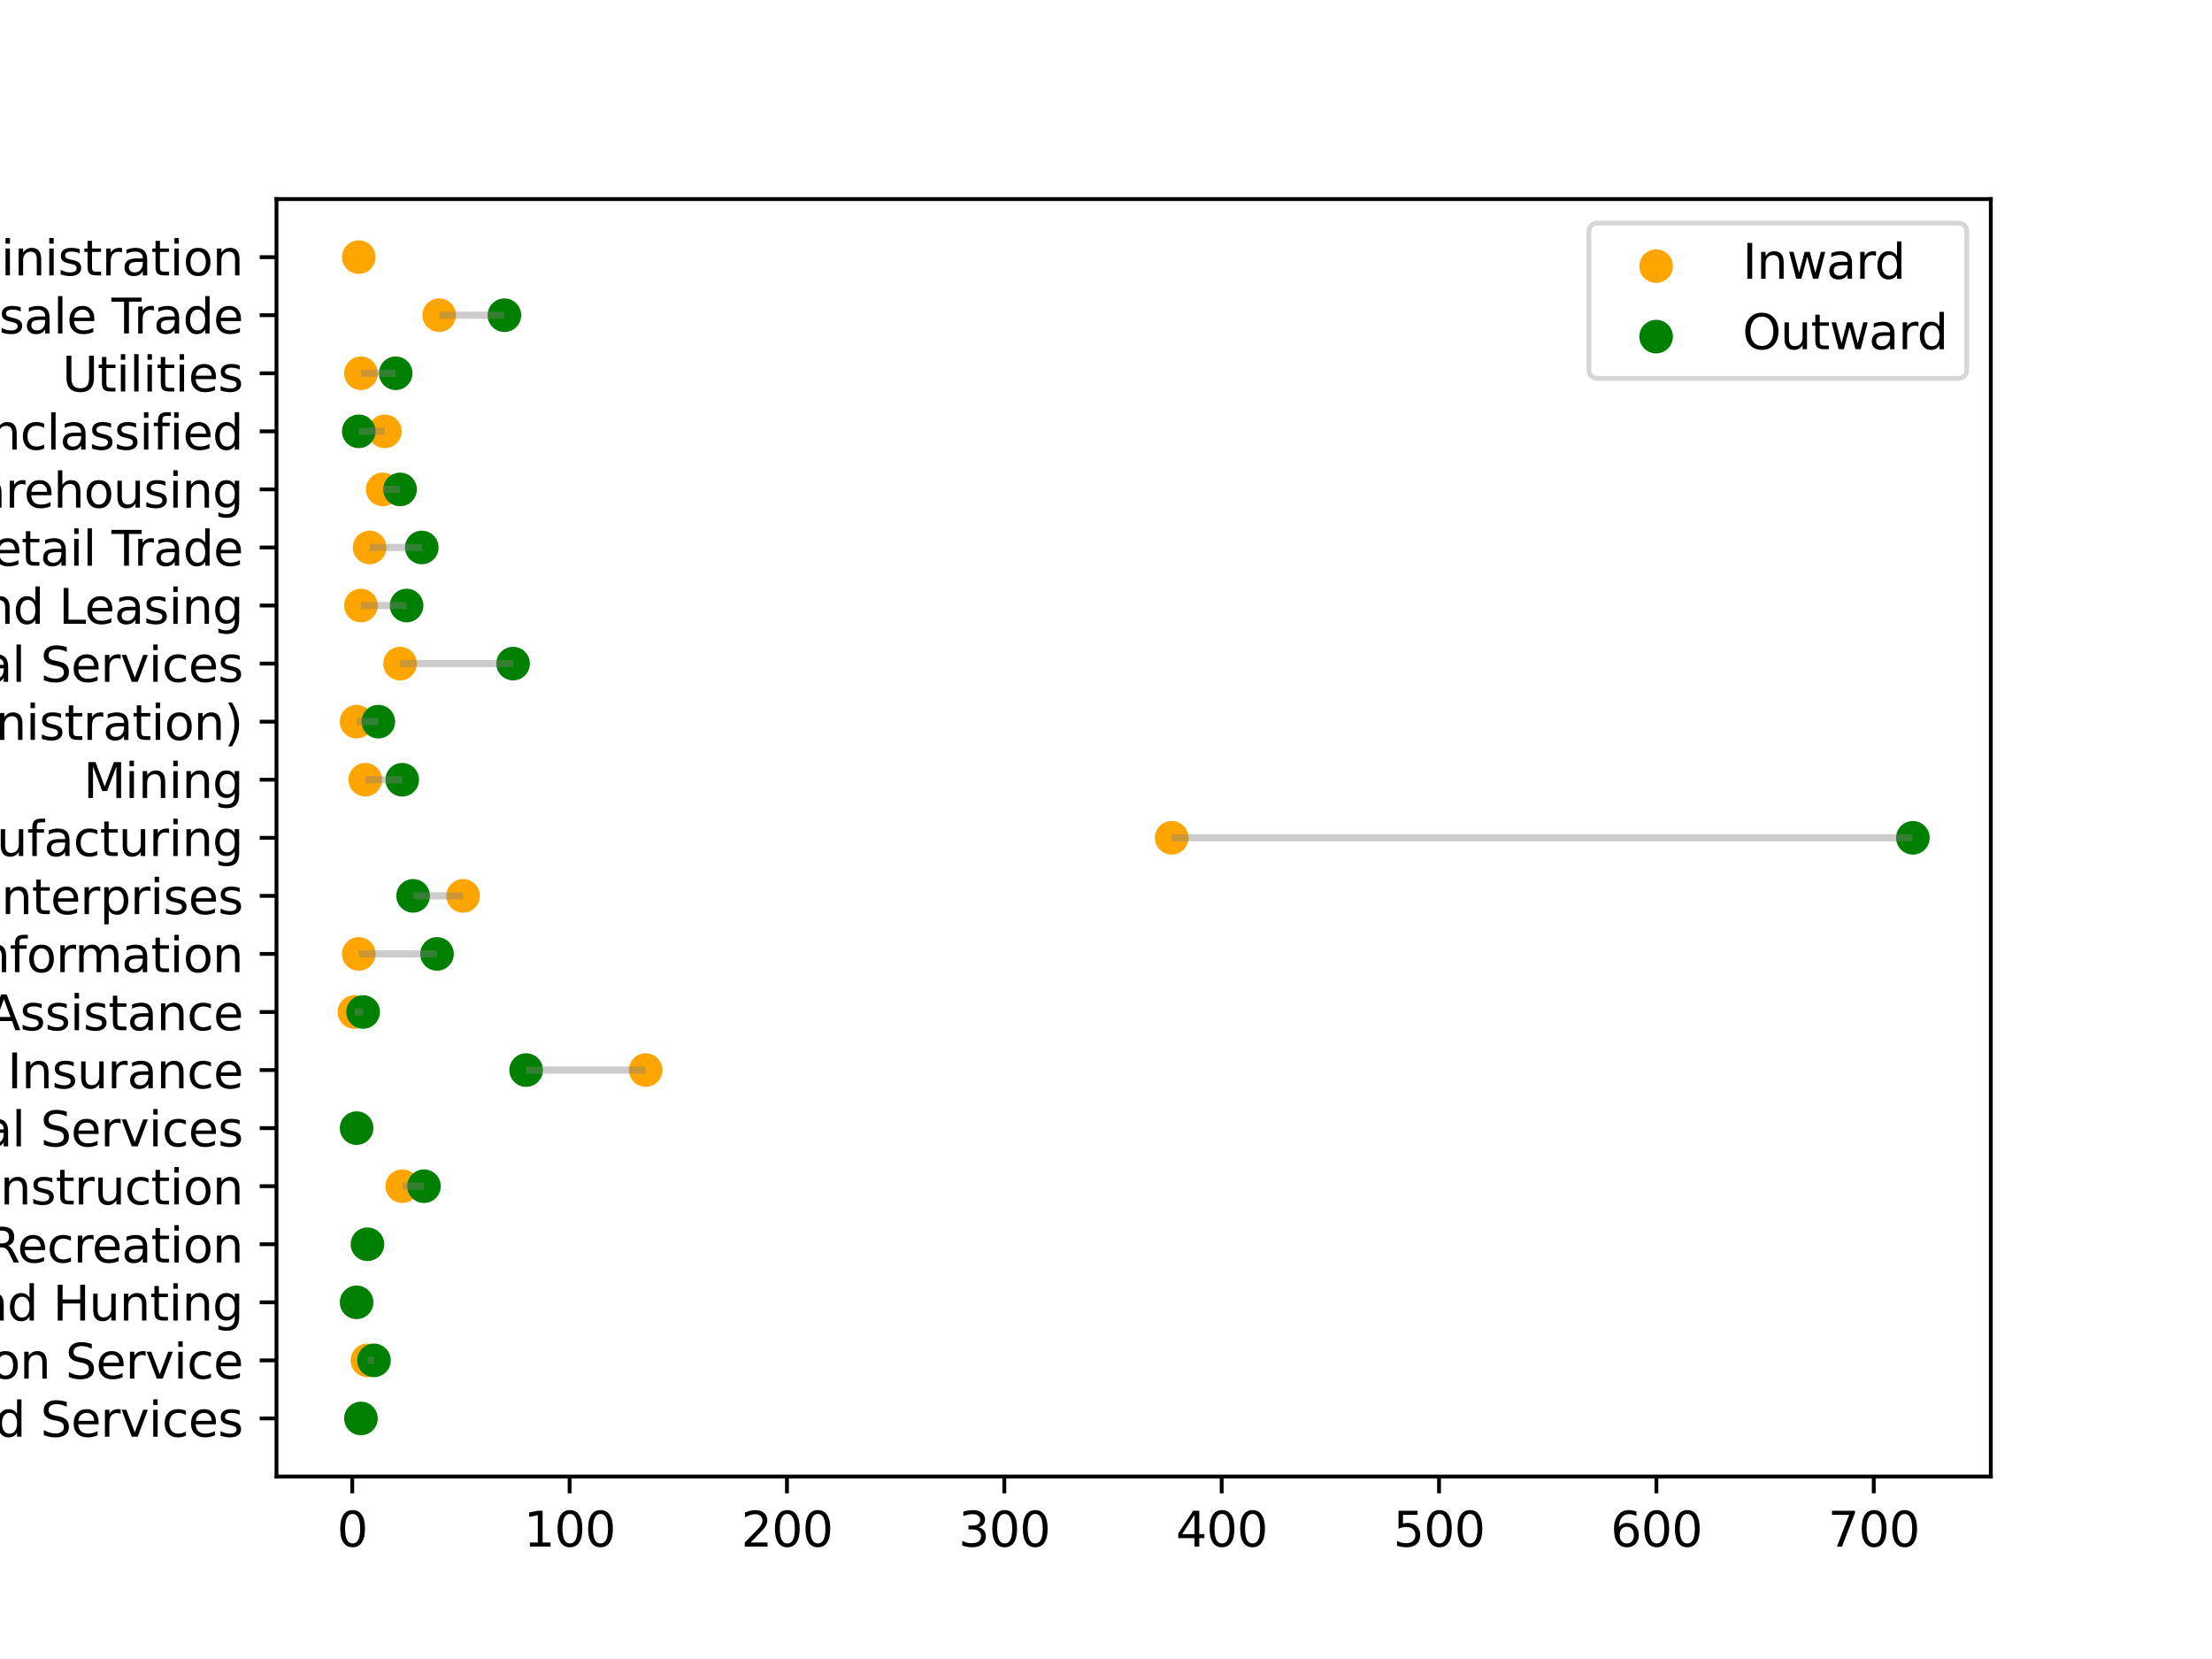 <?xml version="1.0" encoding="utf-8" standalone="no"?>
<!DOCTYPE svg PUBLIC "-//W3C//DTD SVG 1.1//EN"
  "http://www.w3.org/Graphics/SVG/1.1/DTD/svg11.dtd">
<svg xmlns:xlink="http://www.w3.org/1999/xlink" width="460.8pt" height="345.6pt" viewBox="0 0 460.8 345.6" xmlns="http://www.w3.org/2000/svg" version="1.1">
 <defs>
  <style type="text/css">*{stroke-linejoin: round; stroke-linecap: butt}</style>
 </defs>
 <g id="figure_1">
  <g id="patch_1">
   <path d="M 0 345.6 
L 460.8 345.6 
L 460.8 0 
L 0 0 
z
" style="fill: #ffffff"/>
  </g>
  <g id="axes_1">
   <g id="patch_2">
    <path d="M 57.6 307.584 
L 414.72 307.584 
L 414.72 41.472 
L 57.6 41.472 
z
" style="fill: #ffffff"/>
   </g>
   <g id="PathCollection_1">
    <defs>
     <path id="m9f8a890f6c" d="M 0 3 
C 0.796 3 1.559 2.684 2.121 2.121 
C 2.684 1.559 3 0.796 3 0 
C 3 -0.796 2.684 -1.559 2.121 -2.121 
C 1.559 -2.684 0.796 -3 0 -3 
C -0.796 -3 -1.559 -2.684 -2.121 -2.121 
C -2.684 -1.559 -3 -0.796 -3 0 
C -3 0.796 -2.684 1.559 -2.121 2.121 
C -1.559 2.684 -0.796 3 0 3 
z
" style="stroke: #ffa500"/>
    </defs>
    <g clip-path="url(#pf02335c379)">
     <use xlink:href="#m9f8a890f6c" x="76.55" y="283.392" style="fill: #ffa500; stroke: #ffa500"/>
     <use xlink:href="#m9f8a890f6c" x="83.794" y="247.104" style="fill: #ffa500; stroke: #ffa500"/>
     <use xlink:href="#m9f8a890f6c" x="134.507" y="222.912" style="fill: #ffa500; stroke: #ffa500"/>
     <use xlink:href="#m9f8a890f6c" x="73.833" y="210.816" style="fill: #ffa500; stroke: #ffa500"/>
     <use xlink:href="#m9f8a890f6c" x="74.738" y="198.72" style="fill: #ffa500; stroke: #ffa500"/>
     <use xlink:href="#m9f8a890f6c" x="96.473" y="186.624" style="fill: #ffa500; stroke: #ffa500"/>
     <use xlink:href="#m9f8a890f6c" x="244.084" y="174.528" style="fill: #ffa500; stroke: #ffa500"/>
     <use xlink:href="#m9f8a890f6c" x="76.097" y="162.432" style="fill: #ffa500; stroke: #ffa500"/>
     <use xlink:href="#m9f8a890f6c" x="74.286" y="150.336" style="fill: #ffa500; stroke: #ffa500"/>
     <use xlink:href="#m9f8a890f6c" x="83.341" y="138.24" style="fill: #ffa500; stroke: #ffa500"/>
     <use xlink:href="#m9f8a890f6c" x="75.191" y="126.144" style="fill: #ffa500; stroke: #ffa500"/>
     <use xlink:href="#m9f8a890f6c" x="77.002" y="114.048" style="fill: #ffa500; stroke: #ffa500"/>
     <use xlink:href="#m9f8a890f6c" x="79.719" y="101.952" style="fill: #ffa500; stroke: #ffa500"/>
     <use xlink:href="#m9f8a890f6c" x="80.172" y="89.856" style="fill: #ffa500; stroke: #ffa500"/>
     <use xlink:href="#m9f8a890f6c" x="75.191" y="77.76" style="fill: #ffa500; stroke: #ffa500"/>
     <use xlink:href="#m9f8a890f6c" x="91.492" y="65.664" style="fill: #ffa500; stroke: #ffa500"/>
     <use xlink:href="#m9f8a890f6c" x="74.738" y="53.568" style="fill: #ffa500; stroke: #ffa500"/>
    </g>
   </g>
   <g id="PathCollection_2">
    <defs>
     <path id="m1a1a26164d" d="M 0 3 
C 0.796 3 1.559 2.684 2.121 2.121 
C 2.684 1.559 3 0.796 3 0 
C 3 -0.796 2.684 -1.559 2.121 -2.121 
C 1.559 -2.684 0.796 -3 0 -3 
C -0.796 -3 -1.559 -2.684 -2.121 -2.121 
C -2.684 -1.559 -3 -0.796 -3 0 
C -3 0.796 -2.684 1.559 -2.121 2.121 
C -1.559 2.684 -0.796 3 0 3 
z
" style="stroke: #008000"/>
    </defs>
    <g clip-path="url(#pf02335c379)">
     <use xlink:href="#m1a1a26164d" x="75.191" y="295.488" style="fill: #008000; stroke: #008000"/>
     <use xlink:href="#m1a1a26164d" x="77.908" y="283.392" style="fill: #008000; stroke: #008000"/>
     <use xlink:href="#m1a1a26164d" x="74.286" y="271.296" style="fill: #008000; stroke: #008000"/>
     <use xlink:href="#m1a1a26164d" x="76.55" y="259.2" style="fill: #008000; stroke: #008000"/>
     <use xlink:href="#m1a1a26164d" x="88.322" y="247.104" style="fill: #008000; stroke: #008000"/>
     <use xlink:href="#m1a1a26164d" x="74.286" y="235.008" style="fill: #008000; stroke: #008000"/>
     <use xlink:href="#m1a1a26164d" x="109.604" y="222.912" style="fill: #008000; stroke: #008000"/>
     <use xlink:href="#m1a1a26164d" x="75.644" y="210.816" style="fill: #008000; stroke: #008000"/>
     <use xlink:href="#m1a1a26164d" x="91.039" y="198.72" style="fill: #008000; stroke: #008000"/>
     <use xlink:href="#m1a1a26164d" x="86.058" y="186.624" style="fill: #008000; stroke: #008000"/>
     <use xlink:href="#m1a1a26164d" x="398.487" y="174.528" style="fill: #008000; stroke: #008000"/>
     <use xlink:href="#m1a1a26164d" x="83.794" y="162.432" style="fill: #008000; stroke: #008000"/>
     <use xlink:href="#m1a1a26164d" x="78.813" y="150.336" style="fill: #008000; stroke: #008000"/>
     <use xlink:href="#m1a1a26164d" x="106.887" y="138.24" style="fill: #008000; stroke: #008000"/>
     <use xlink:href="#m1a1a26164d" x="84.7" y="126.144" style="fill: #008000; stroke: #008000"/>
     <use xlink:href="#m1a1a26164d" x="87.869" y="114.048" style="fill: #008000; stroke: #008000"/>
     <use xlink:href="#m1a1a26164d" x="83.341" y="101.952" style="fill: #008000; stroke: #008000"/>
     <use xlink:href="#m1a1a26164d" x="74.738" y="89.856" style="fill: #008000; stroke: #008000"/>
     <use xlink:href="#m1a1a26164d" x="82.436" y="77.76" style="fill: #008000; stroke: #008000"/>
     <use xlink:href="#m1a1a26164d" x="105.076" y="65.664" style="fill: #008000; stroke: #008000"/>
    </g>
   </g>
   <g id="matplotlib.axis_1">
    <g id="xtick_1">
     <g id="line2d_1">
      <defs>
       <path id="me576814382" d="M 0 0 
L 0 3.5 
" style="stroke: #000000; stroke-width: 0.8"/>
      </defs>
      <g>
       <use xlink:href="#me576814382" x="73.38" y="307.584" style="stroke: #000000; stroke-width: 0.8"/>
      </g>
     </g>
     <g id="text_1">
      <!-- 0 -->
      <g transform="translate(70.199 322.182) scale(0.1 -0.1)">
       <defs>
        <path id="DejaVuSans-30" d="M 2034 4250 
Q 1547 4250 1301 3770 
Q 1056 3291 1056 2328 
Q 1056 1369 1301 889 
Q 1547 409 2034 409 
Q 2525 409 2770 889 
Q 3016 1369 3016 2328 
Q 3016 3291 2770 3770 
Q 2525 4250 2034 4250 
z
M 2034 4750 
Q 2819 4750 3233 4129 
Q 3647 3509 3647 2328 
Q 3647 1150 3233 529 
Q 2819 -91 2034 -91 
Q 1250 -91 836 529 
Q 422 1150 422 2328 
Q 422 3509 836 4129 
Q 1250 4750 2034 4750 
z
" transform="scale(0.016)"/>
       </defs>
       <use xlink:href="#DejaVuSans-30"/>
      </g>
     </g>
    </g>
    <g id="xtick_2">
     <g id="line2d_2">
      <g>
       <use xlink:href="#me576814382" x="118.66" y="307.584" style="stroke: #000000; stroke-width: 0.8"/>
      </g>
     </g>
     <g id="text_2">
      <!-- 100 -->
      <g transform="translate(109.116 322.182) scale(0.1 -0.1)">
       <defs>
        <path id="DejaVuSans-31" d="M 794 531 
L 1825 531 
L 1825 4091 
L 703 3866 
L 703 4441 
L 1819 4666 
L 2450 4666 
L 2450 531 
L 3481 531 
L 3481 0 
L 794 0 
L 794 531 
z
" transform="scale(0.016)"/>
       </defs>
       <use xlink:href="#DejaVuSans-31"/>
       <use xlink:href="#DejaVuSans-30" x="63.623"/>
       <use xlink:href="#DejaVuSans-30" x="127.246"/>
      </g>
     </g>
    </g>
    <g id="xtick_3">
     <g id="line2d_3">
      <g>
       <use xlink:href="#me576814382" x="163.939" y="307.584" style="stroke: #000000; stroke-width: 0.8"/>
      </g>
     </g>
     <g id="text_3">
      <!-- 200 -->
      <g transform="translate(154.395 322.182) scale(0.1 -0.1)">
       <defs>
        <path id="DejaVuSans-32" d="M 1228 531 
L 3431 531 
L 3431 0 
L 469 0 
L 469 531 
Q 828 903 1448 1529 
Q 2069 2156 2228 2338 
Q 2531 2678 2651 2914 
Q 2772 3150 2772 3378 
Q 2772 3750 2511 3984 
Q 2250 4219 1831 4219 
Q 1534 4219 1204 4116 
Q 875 4013 500 3803 
L 500 4441 
Q 881 4594 1212 4672 
Q 1544 4750 1819 4750 
Q 2544 4750 2975 4387 
Q 3406 4025 3406 3419 
Q 3406 3131 3298 2873 
Q 3191 2616 2906 2266 
Q 2828 2175 2409 1742 
Q 1991 1309 1228 531 
z
" transform="scale(0.016)"/>
       </defs>
       <use xlink:href="#DejaVuSans-32"/>
       <use xlink:href="#DejaVuSans-30" x="63.623"/>
       <use xlink:href="#DejaVuSans-30" x="127.246"/>
      </g>
     </g>
    </g>
    <g id="xtick_4">
     <g id="line2d_4">
      <g>
       <use xlink:href="#me576814382" x="209.219" y="307.584" style="stroke: #000000; stroke-width: 0.8"/>
      </g>
     </g>
     <g id="text_4">
      <!-- 300 -->
      <g transform="translate(199.675 322.182) scale(0.1 -0.1)">
       <defs>
        <path id="DejaVuSans-33" d="M 2597 2516 
Q 3050 2419 3304 2112 
Q 3559 1806 3559 1356 
Q 3559 666 3084 287 
Q 2609 -91 1734 -91 
Q 1441 -91 1130 -33 
Q 819 25 488 141 
L 488 750 
Q 750 597 1062 519 
Q 1375 441 1716 441 
Q 2309 441 2620 675 
Q 2931 909 2931 1356 
Q 2931 1769 2642 2001 
Q 2353 2234 1838 2234 
L 1294 2234 
L 1294 2753 
L 1863 2753 
Q 2328 2753 2575 2939 
Q 2822 3125 2822 3475 
Q 2822 3834 2567 4026 
Q 2313 4219 1838 4219 
Q 1578 4219 1281 4162 
Q 984 4106 628 3988 
L 628 4550 
Q 988 4650 1302 4700 
Q 1616 4750 1894 4750 
Q 2613 4750 3031 4423 
Q 3450 4097 3450 3541 
Q 3450 3153 3228 2886 
Q 3006 2619 2597 2516 
z
" transform="scale(0.016)"/>
       </defs>
       <use xlink:href="#DejaVuSans-33"/>
       <use xlink:href="#DejaVuSans-30" x="63.623"/>
       <use xlink:href="#DejaVuSans-30" x="127.246"/>
      </g>
     </g>
    </g>
    <g id="xtick_5">
     <g id="line2d_5">
      <g>
       <use xlink:href="#me576814382" x="254.498" y="307.584" style="stroke: #000000; stroke-width: 0.8"/>
      </g>
     </g>
     <g id="text_5">
      <!-- 400 -->
      <g transform="translate(244.954 322.182) scale(0.1 -0.1)">
       <defs>
        <path id="DejaVuSans-34" d="M 2419 4116 
L 825 1625 
L 2419 1625 
L 2419 4116 
z
M 2253 4666 
L 3047 4666 
L 3047 1625 
L 3713 1625 
L 3713 1100 
L 3047 1100 
L 3047 0 
L 2419 0 
L 2419 1100 
L 313 1100 
L 313 1709 
L 2253 4666 
z
" transform="scale(0.016)"/>
       </defs>
       <use xlink:href="#DejaVuSans-34"/>
       <use xlink:href="#DejaVuSans-30" x="63.623"/>
       <use xlink:href="#DejaVuSans-30" x="127.246"/>
      </g>
     </g>
    </g>
    <g id="xtick_6">
     <g id="line2d_6">
      <g>
       <use xlink:href="#me576814382" x="299.778" y="307.584" style="stroke: #000000; stroke-width: 0.8"/>
      </g>
     </g>
     <g id="text_6">
      <!-- 500 -->
      <g transform="translate(290.234 322.182) scale(0.1 -0.1)">
       <defs>
        <path id="DejaVuSans-35" d="M 691 4666 
L 3169 4666 
L 3169 4134 
L 1269 4134 
L 1269 2991 
Q 1406 3038 1543 3061 
Q 1681 3084 1819 3084 
Q 2600 3084 3056 2656 
Q 3513 2228 3513 1497 
Q 3513 744 3044 326 
Q 2575 -91 1722 -91 
Q 1428 -91 1123 -41 
Q 819 9 494 109 
L 494 744 
Q 775 591 1075 516 
Q 1375 441 1709 441 
Q 2250 441 2565 725 
Q 2881 1009 2881 1497 
Q 2881 1984 2565 2268 
Q 2250 2553 1709 2553 
Q 1456 2553 1204 2497 
Q 953 2441 691 2322 
L 691 4666 
z
" transform="scale(0.016)"/>
       </defs>
       <use xlink:href="#DejaVuSans-35"/>
       <use xlink:href="#DejaVuSans-30" x="63.623"/>
       <use xlink:href="#DejaVuSans-30" x="127.246"/>
      </g>
     </g>
    </g>
    <g id="xtick_7">
     <g id="line2d_7">
      <g>
       <use xlink:href="#me576814382" x="345.057" y="307.584" style="stroke: #000000; stroke-width: 0.8"/>
      </g>
     </g>
     <g id="text_7">
      <!-- 600 -->
      <g transform="translate(335.514 322.182) scale(0.1 -0.1)">
       <defs>
        <path id="DejaVuSans-36" d="M 2113 2584 
Q 1688 2584 1439 2293 
Q 1191 2003 1191 1497 
Q 1191 994 1439 701 
Q 1688 409 2113 409 
Q 2538 409 2786 701 
Q 3034 994 3034 1497 
Q 3034 2003 2786 2293 
Q 2538 2584 2113 2584 
z
M 3366 4563 
L 3366 3988 
Q 3128 4100 2886 4159 
Q 2644 4219 2406 4219 
Q 1781 4219 1451 3797 
Q 1122 3375 1075 2522 
Q 1259 2794 1537 2939 
Q 1816 3084 2150 3084 
Q 2853 3084 3261 2657 
Q 3669 2231 3669 1497 
Q 3669 778 3244 343 
Q 2819 -91 2113 -91 
Q 1303 -91 875 529 
Q 447 1150 447 2328 
Q 447 3434 972 4092 
Q 1497 4750 2381 4750 
Q 2619 4750 2861 4703 
Q 3103 4656 3366 4563 
z
" transform="scale(0.016)"/>
       </defs>
       <use xlink:href="#DejaVuSans-36"/>
       <use xlink:href="#DejaVuSans-30" x="63.623"/>
       <use xlink:href="#DejaVuSans-30" x="127.246"/>
      </g>
     </g>
    </g>
    <g id="xtick_8">
     <g id="line2d_8">
      <g>
       <use xlink:href="#me576814382" x="390.337" y="307.584" style="stroke: #000000; stroke-width: 0.8"/>
      </g>
     </g>
     <g id="text_8">
      <!-- 700 -->
      <g transform="translate(380.793 322.182) scale(0.1 -0.1)">
       <defs>
        <path id="DejaVuSans-37" d="M 525 4666 
L 3525 4666 
L 3525 4397 
L 1831 0 
L 1172 0 
L 2766 4134 
L 525 4134 
L 525 4666 
z
" transform="scale(0.016)"/>
       </defs>
       <use xlink:href="#DejaVuSans-37"/>
       <use xlink:href="#DejaVuSans-30" x="63.623"/>
       <use xlink:href="#DejaVuSans-30" x="127.246"/>
      </g>
     </g>
    </g>
   </g>
   <g id="matplotlib.axis_2">
    <g id="ytick_1">
     <g id="line2d_9">
      <defs>
       <path id="m2e0fa611e6" d="M 0 0 
L -3.5 0 
" style="stroke: #000000; stroke-width: 0.8"/>
      </defs>
      <g>
       <use xlink:href="#m2e0fa611e6" x="57.6" y="295.488" style="stroke: #000000; stroke-width: 0.8"/>
      </g>
     </g>
     <g id="text_9">
      <!-- Accommodation and Food Services -->
      <g transform="translate(-124.906 299.287) scale(0.1 -0.1)">
       <defs>
        <path id="DejaVuSans-41" d="M 2188 4044 
L 1331 1722 
L 3047 1722 
L 2188 4044 
z
M 1831 4666 
L 2547 4666 
L 4325 0 
L 3669 0 
L 3244 1197 
L 1141 1197 
L 716 0 
L 50 0 
L 1831 4666 
z
" transform="scale(0.016)"/>
        <path id="DejaVuSans-63" d="M 3122 3366 
L 3122 2828 
Q 2878 2963 2633 3030 
Q 2388 3097 2138 3097 
Q 1578 3097 1268 2742 
Q 959 2388 959 1747 
Q 959 1106 1268 751 
Q 1578 397 2138 397 
Q 2388 397 2633 464 
Q 2878 531 3122 666 
L 3122 134 
Q 2881 22 2623 -34 
Q 2366 -91 2075 -91 
Q 1284 -91 818 406 
Q 353 903 353 1747 
Q 353 2603 823 3093 
Q 1294 3584 2113 3584 
Q 2378 3584 2631 3529 
Q 2884 3475 3122 3366 
z
" transform="scale(0.016)"/>
        <path id="DejaVuSans-6f" d="M 1959 3097 
Q 1497 3097 1228 2736 
Q 959 2375 959 1747 
Q 959 1119 1226 758 
Q 1494 397 1959 397 
Q 2419 397 2687 759 
Q 2956 1122 2956 1747 
Q 2956 2369 2687 2733 
Q 2419 3097 1959 3097 
z
M 1959 3584 
Q 2709 3584 3137 3096 
Q 3566 2609 3566 1747 
Q 3566 888 3137 398 
Q 2709 -91 1959 -91 
Q 1206 -91 779 398 
Q 353 888 353 1747 
Q 353 2609 779 3096 
Q 1206 3584 1959 3584 
z
" transform="scale(0.016)"/>
        <path id="DejaVuSans-6d" d="M 3328 2828 
Q 3544 3216 3844 3400 
Q 4144 3584 4550 3584 
Q 5097 3584 5394 3201 
Q 5691 2819 5691 2113 
L 5691 0 
L 5113 0 
L 5113 2094 
Q 5113 2597 4934 2840 
Q 4756 3084 4391 3084 
Q 3944 3084 3684 2787 
Q 3425 2491 3425 1978 
L 3425 0 
L 2847 0 
L 2847 2094 
Q 2847 2600 2669 2842 
Q 2491 3084 2119 3084 
Q 1678 3084 1418 2786 
Q 1159 2488 1159 1978 
L 1159 0 
L 581 0 
L 581 3500 
L 1159 3500 
L 1159 2956 
Q 1356 3278 1631 3431 
Q 1906 3584 2284 3584 
Q 2666 3584 2933 3390 
Q 3200 3197 3328 2828 
z
" transform="scale(0.016)"/>
        <path id="DejaVuSans-64" d="M 2906 2969 
L 2906 4863 
L 3481 4863 
L 3481 0 
L 2906 0 
L 2906 525 
Q 2725 213 2448 61 
Q 2172 -91 1784 -91 
Q 1150 -91 751 415 
Q 353 922 353 1747 
Q 353 2572 751 3078 
Q 1150 3584 1784 3584 
Q 2172 3584 2448 3432 
Q 2725 3281 2906 2969 
z
M 947 1747 
Q 947 1113 1208 752 
Q 1469 391 1925 391 
Q 2381 391 2643 752 
Q 2906 1113 2906 1747 
Q 2906 2381 2643 2742 
Q 2381 3103 1925 3103 
Q 1469 3103 1208 2742 
Q 947 2381 947 1747 
z
" transform="scale(0.016)"/>
        <path id="DejaVuSans-61" d="M 2194 1759 
Q 1497 1759 1228 1600 
Q 959 1441 959 1056 
Q 959 750 1161 570 
Q 1363 391 1709 391 
Q 2188 391 2477 730 
Q 2766 1069 2766 1631 
L 2766 1759 
L 2194 1759 
z
M 3341 1997 
L 3341 0 
L 2766 0 
L 2766 531 
Q 2569 213 2275 61 
Q 1981 -91 1556 -91 
Q 1019 -91 701 211 
Q 384 513 384 1019 
Q 384 1609 779 1909 
Q 1175 2209 1959 2209 
L 2766 2209 
L 2766 2266 
Q 2766 2663 2505 2880 
Q 2244 3097 1772 3097 
Q 1472 3097 1187 3025 
Q 903 2953 641 2809 
L 641 3341 
Q 956 3463 1253 3523 
Q 1550 3584 1831 3584 
Q 2591 3584 2966 3190 
Q 3341 2797 3341 1997 
z
" transform="scale(0.016)"/>
        <path id="DejaVuSans-74" d="M 1172 4494 
L 1172 3500 
L 2356 3500 
L 2356 3053 
L 1172 3053 
L 1172 1153 
Q 1172 725 1289 603 
Q 1406 481 1766 481 
L 2356 481 
L 2356 0 
L 1766 0 
Q 1100 0 847 248 
Q 594 497 594 1153 
L 594 3053 
L 172 3053 
L 172 3500 
L 594 3500 
L 594 4494 
L 1172 4494 
z
" transform="scale(0.016)"/>
        <path id="DejaVuSans-69" d="M 603 3500 
L 1178 3500 
L 1178 0 
L 603 0 
L 603 3500 
z
M 603 4863 
L 1178 4863 
L 1178 4134 
L 603 4134 
L 603 4863 
z
" transform="scale(0.016)"/>
        <path id="DejaVuSans-6e" d="M 3513 2113 
L 3513 0 
L 2938 0 
L 2938 2094 
Q 2938 2591 2744 2837 
Q 2550 3084 2163 3084 
Q 1697 3084 1428 2787 
Q 1159 2491 1159 1978 
L 1159 0 
L 581 0 
L 581 3500 
L 1159 3500 
L 1159 2956 
Q 1366 3272 1645 3428 
Q 1925 3584 2291 3584 
Q 2894 3584 3203 3211 
Q 3513 2838 3513 2113 
z
" transform="scale(0.016)"/>
        <path id="DejaVuSans-20" transform="scale(0.016)"/>
        <path id="DejaVuSans-46" d="M 628 4666 
L 3309 4666 
L 3309 4134 
L 1259 4134 
L 1259 2759 
L 3109 2759 
L 3109 2228 
L 1259 2228 
L 1259 0 
L 628 0 
L 628 4666 
z
" transform="scale(0.016)"/>
        <path id="DejaVuSans-53" d="M 3425 4513 
L 3425 3897 
Q 3066 4069 2747 4153 
Q 2428 4238 2131 4238 
Q 1616 4238 1336 4038 
Q 1056 3838 1056 3469 
Q 1056 3159 1242 3001 
Q 1428 2844 1947 2747 
L 2328 2669 
Q 3034 2534 3370 2195 
Q 3706 1856 3706 1288 
Q 3706 609 3251 259 
Q 2797 -91 1919 -91 
Q 1588 -91 1214 -16 
Q 841 59 441 206 
L 441 856 
Q 825 641 1194 531 
Q 1563 422 1919 422 
Q 2459 422 2753 634 
Q 3047 847 3047 1241 
Q 3047 1584 2836 1778 
Q 2625 1972 2144 2069 
L 1759 2144 
Q 1053 2284 737 2584 
Q 422 2884 422 3419 
Q 422 4038 858 4394 
Q 1294 4750 2059 4750 
Q 2388 4750 2728 4690 
Q 3069 4631 3425 4513 
z
" transform="scale(0.016)"/>
        <path id="DejaVuSans-65" d="M 3597 1894 
L 3597 1613 
L 953 1613 
Q 991 1019 1311 708 
Q 1631 397 2203 397 
Q 2534 397 2845 478 
Q 3156 559 3463 722 
L 3463 178 
Q 3153 47 2828 -22 
Q 2503 -91 2169 -91 
Q 1331 -91 842 396 
Q 353 884 353 1716 
Q 353 2575 817 3079 
Q 1281 3584 2069 3584 
Q 2775 3584 3186 3129 
Q 3597 2675 3597 1894 
z
M 3022 2063 
Q 3016 2534 2758 2815 
Q 2500 3097 2075 3097 
Q 1594 3097 1305 2825 
Q 1016 2553 972 2059 
L 3022 2063 
z
" transform="scale(0.016)"/>
        <path id="DejaVuSans-72" d="M 2631 2963 
Q 2534 3019 2420 3045 
Q 2306 3072 2169 3072 
Q 1681 3072 1420 2755 
Q 1159 2438 1159 1844 
L 1159 0 
L 581 0 
L 581 3500 
L 1159 3500 
L 1159 2956 
Q 1341 3275 1631 3429 
Q 1922 3584 2338 3584 
Q 2397 3584 2469 3576 
Q 2541 3569 2628 3553 
L 2631 2963 
z
" transform="scale(0.016)"/>
        <path id="DejaVuSans-76" d="M 191 3500 
L 800 3500 
L 1894 563 
L 2988 3500 
L 3597 3500 
L 2284 0 
L 1503 0 
L 191 3500 
z
" transform="scale(0.016)"/>
        <path id="DejaVuSans-73" d="M 2834 3397 
L 2834 2853 
Q 2591 2978 2328 3040 
Q 2066 3103 1784 3103 
Q 1356 3103 1142 2972 
Q 928 2841 928 2578 
Q 928 2378 1081 2264 
Q 1234 2150 1697 2047 
L 1894 2003 
Q 2506 1872 2764 1633 
Q 3022 1394 3022 966 
Q 3022 478 2636 193 
Q 2250 -91 1575 -91 
Q 1294 -91 989 -36 
Q 684 19 347 128 
L 347 722 
Q 666 556 975 473 
Q 1284 391 1588 391 
Q 1994 391 2212 530 
Q 2431 669 2431 922 
Q 2431 1156 2273 1281 
Q 2116 1406 1581 1522 
L 1381 1569 
Q 847 1681 609 1914 
Q 372 2147 372 2553 
Q 372 3047 722 3315 
Q 1072 3584 1716 3584 
Q 2034 3584 2315 3537 
Q 2597 3491 2834 3397 
z
" transform="scale(0.016)"/>
       </defs>
       <use xlink:href="#DejaVuSans-41"/>
       <use xlink:href="#DejaVuSans-63" x="66.658"/>
       <use xlink:href="#DejaVuSans-63" x="121.639"/>
       <use xlink:href="#DejaVuSans-6f" x="176.619"/>
       <use xlink:href="#DejaVuSans-6d" x="237.801"/>
       <use xlink:href="#DejaVuSans-6d" x="335.213"/>
       <use xlink:href="#DejaVuSans-6f" x="432.625"/>
       <use xlink:href="#DejaVuSans-64" x="493.807"/>
       <use xlink:href="#DejaVuSans-61" x="557.283"/>
       <use xlink:href="#DejaVuSans-74" x="618.562"/>
       <use xlink:href="#DejaVuSans-69" x="657.771"/>
       <use xlink:href="#DejaVuSans-6f" x="685.555"/>
       <use xlink:href="#DejaVuSans-6e" x="746.736"/>
       <use xlink:href="#DejaVuSans-20" x="810.115"/>
       <use xlink:href="#DejaVuSans-61" x="841.902"/>
       <use xlink:href="#DejaVuSans-6e" x="903.182"/>
       <use xlink:href="#DejaVuSans-64" x="966.561"/>
       <use xlink:href="#DejaVuSans-20" x="1030.037"/>
       <use xlink:href="#DejaVuSans-46" x="1061.824"/>
       <use xlink:href="#DejaVuSans-6f" x="1115.719"/>
       <use xlink:href="#DejaVuSans-6f" x="1176.9"/>
       <use xlink:href="#DejaVuSans-64" x="1238.082"/>
       <use xlink:href="#DejaVuSans-20" x="1301.559"/>
       <use xlink:href="#DejaVuSans-53" x="1333.346"/>
       <use xlink:href="#DejaVuSans-65" x="1396.822"/>
       <use xlink:href="#DejaVuSans-72" x="1458.346"/>
       <use xlink:href="#DejaVuSans-76" x="1499.459"/>
       <use xlink:href="#DejaVuSans-69" x="1558.639"/>
       <use xlink:href="#DejaVuSans-63" x="1586.422"/>
       <use xlink:href="#DejaVuSans-65" x="1641.402"/>
       <use xlink:href="#DejaVuSans-73" x="1702.926"/>
      </g>
     </g>
    </g>
    <g id="ytick_2">
     <g id="line2d_10">
      <g>
       <use xlink:href="#m2e0fa611e6" x="57.6" y="283.392" style="stroke: #000000; stroke-width: 0.8"/>
      </g>
     </g>
     <g id="text_10">
      <!-- Administrative and Support and Waste Management and Remediation Service -->
      <g transform="translate(-340.039 287.191) scale(0.1 -0.1)">
       <defs>
        <path id="DejaVuSans-75" d="M 544 1381 
L 544 3500 
L 1119 3500 
L 1119 1403 
Q 1119 906 1312 657 
Q 1506 409 1894 409 
Q 2359 409 2629 706 
Q 2900 1003 2900 1516 
L 2900 3500 
L 3475 3500 
L 3475 0 
L 2900 0 
L 2900 538 
Q 2691 219 2414 64 
Q 2138 -91 1772 -91 
Q 1169 -91 856 284 
Q 544 659 544 1381 
z
M 1991 3584 
L 1991 3584 
z
" transform="scale(0.016)"/>
        <path id="DejaVuSans-70" d="M 1159 525 
L 1159 -1331 
L 581 -1331 
L 581 3500 
L 1159 3500 
L 1159 2969 
Q 1341 3281 1617 3432 
Q 1894 3584 2278 3584 
Q 2916 3584 3314 3078 
Q 3713 2572 3713 1747 
Q 3713 922 3314 415 
Q 2916 -91 2278 -91 
Q 1894 -91 1617 61 
Q 1341 213 1159 525 
z
M 3116 1747 
Q 3116 2381 2855 2742 
Q 2594 3103 2138 3103 
Q 1681 3103 1420 2742 
Q 1159 2381 1159 1747 
Q 1159 1113 1420 752 
Q 1681 391 2138 391 
Q 2594 391 2855 752 
Q 3116 1113 3116 1747 
z
" transform="scale(0.016)"/>
        <path id="DejaVuSans-57" d="M 213 4666 
L 850 4666 
L 1831 722 
L 2809 4666 
L 3519 4666 
L 4500 722 
L 5478 4666 
L 6119 4666 
L 4947 0 
L 4153 0 
L 3169 4050 
L 2175 0 
L 1381 0 
L 213 4666 
z
" transform="scale(0.016)"/>
        <path id="DejaVuSans-4d" d="M 628 4666 
L 1569 4666 
L 2759 1491 
L 3956 4666 
L 4897 4666 
L 4897 0 
L 4281 0 
L 4281 4097 
L 3078 897 
L 2444 897 
L 1241 4097 
L 1241 0 
L 628 0 
L 628 4666 
z
" transform="scale(0.016)"/>
        <path id="DejaVuSans-67" d="M 2906 1791 
Q 2906 2416 2648 2759 
Q 2391 3103 1925 3103 
Q 1463 3103 1205 2759 
Q 947 2416 947 1791 
Q 947 1169 1205 825 
Q 1463 481 1925 481 
Q 2391 481 2648 825 
Q 2906 1169 2906 1791 
z
M 3481 434 
Q 3481 -459 3084 -895 
Q 2688 -1331 1869 -1331 
Q 1566 -1331 1297 -1286 
Q 1028 -1241 775 -1147 
L 775 -588 
Q 1028 -725 1275 -790 
Q 1522 -856 1778 -856 
Q 2344 -856 2625 -561 
Q 2906 -266 2906 331 
L 2906 616 
Q 2728 306 2450 153 
Q 2172 0 1784 0 
Q 1141 0 747 490 
Q 353 981 353 1791 
Q 353 2603 747 3093 
Q 1141 3584 1784 3584 
Q 2172 3584 2450 3431 
Q 2728 3278 2906 2969 
L 2906 3500 
L 3481 3500 
L 3481 434 
z
" transform="scale(0.016)"/>
        <path id="DejaVuSans-52" d="M 2841 2188 
Q 3044 2119 3236 1894 
Q 3428 1669 3622 1275 
L 4263 0 
L 3584 0 
L 2988 1197 
Q 2756 1666 2539 1819 
Q 2322 1972 1947 1972 
L 1259 1972 
L 1259 0 
L 628 0 
L 628 4666 
L 2053 4666 
Q 2853 4666 3247 4331 
Q 3641 3997 3641 3322 
Q 3641 2881 3436 2590 
Q 3231 2300 2841 2188 
z
M 1259 4147 
L 1259 2491 
L 2053 2491 
Q 2509 2491 2742 2702 
Q 2975 2913 2975 3322 
Q 2975 3731 2742 3939 
Q 2509 4147 2053 4147 
L 1259 4147 
z
" transform="scale(0.016)"/>
       </defs>
       <use xlink:href="#DejaVuSans-41"/>
       <use xlink:href="#DejaVuSans-64" x="66.658"/>
       <use xlink:href="#DejaVuSans-6d" x="130.135"/>
       <use xlink:href="#DejaVuSans-69" x="227.547"/>
       <use xlink:href="#DejaVuSans-6e" x="255.33"/>
       <use xlink:href="#DejaVuSans-69" x="318.709"/>
       <use xlink:href="#DejaVuSans-73" x="346.492"/>
       <use xlink:href="#DejaVuSans-74" x="398.592"/>
       <use xlink:href="#DejaVuSans-72" x="437.801"/>
       <use xlink:href="#DejaVuSans-61" x="478.914"/>
       <use xlink:href="#DejaVuSans-74" x="540.193"/>
       <use xlink:href="#DejaVuSans-69" x="579.402"/>
       <use xlink:href="#DejaVuSans-76" x="607.186"/>
       <use xlink:href="#DejaVuSans-65" x="666.365"/>
       <use xlink:href="#DejaVuSans-20" x="727.889"/>
       <use xlink:href="#DejaVuSans-61" x="759.676"/>
       <use xlink:href="#DejaVuSans-6e" x="820.955"/>
       <use xlink:href="#DejaVuSans-64" x="884.334"/>
       <use xlink:href="#DejaVuSans-20" x="947.811"/>
       <use xlink:href="#DejaVuSans-53" x="979.598"/>
       <use xlink:href="#DejaVuSans-75" x="1043.074"/>
       <use xlink:href="#DejaVuSans-70" x="1106.453"/>
       <use xlink:href="#DejaVuSans-70" x="1169.93"/>
       <use xlink:href="#DejaVuSans-6f" x="1233.406"/>
       <use xlink:href="#DejaVuSans-72" x="1294.588"/>
       <use xlink:href="#DejaVuSans-74" x="1335.701"/>
       <use xlink:href="#DejaVuSans-20" x="1374.91"/>
       <use xlink:href="#DejaVuSans-61" x="1406.697"/>
       <use xlink:href="#DejaVuSans-6e" x="1467.977"/>
       <use xlink:href="#DejaVuSans-64" x="1531.355"/>
       <use xlink:href="#DejaVuSans-20" x="1594.832"/>
       <use xlink:href="#DejaVuSans-57" x="1626.619"/>
       <use xlink:href="#DejaVuSans-61" x="1719.121"/>
       <use xlink:href="#DejaVuSans-73" x="1780.4"/>
       <use xlink:href="#DejaVuSans-74" x="1832.5"/>
       <use xlink:href="#DejaVuSans-65" x="1871.709"/>
       <use xlink:href="#DejaVuSans-20" x="1933.232"/>
       <use xlink:href="#DejaVuSans-4d" x="1965.02"/>
       <use xlink:href="#DejaVuSans-61" x="2051.299"/>
       <use xlink:href="#DejaVuSans-6e" x="2112.578"/>
       <use xlink:href="#DejaVuSans-61" x="2175.957"/>
       <use xlink:href="#DejaVuSans-67" x="2237.236"/>
       <use xlink:href="#DejaVuSans-65" x="2300.713"/>
       <use xlink:href="#DejaVuSans-6d" x="2362.236"/>
       <use xlink:href="#DejaVuSans-65" x="2459.648"/>
       <use xlink:href="#DejaVuSans-6e" x="2521.172"/>
       <use xlink:href="#DejaVuSans-74" x="2584.551"/>
       <use xlink:href="#DejaVuSans-20" x="2623.76"/>
       <use xlink:href="#DejaVuSans-61" x="2655.547"/>
       <use xlink:href="#DejaVuSans-6e" x="2716.826"/>
       <use xlink:href="#DejaVuSans-64" x="2780.205"/>
       <use xlink:href="#DejaVuSans-20" x="2843.682"/>
       <use xlink:href="#DejaVuSans-52" x="2875.469"/>
       <use xlink:href="#DejaVuSans-65" x="2940.451"/>
       <use xlink:href="#DejaVuSans-6d" x="3001.975"/>
       <use xlink:href="#DejaVuSans-65" x="3099.387"/>
       <use xlink:href="#DejaVuSans-64" x="3160.91"/>
       <use xlink:href="#DejaVuSans-69" x="3224.387"/>
       <use xlink:href="#DejaVuSans-61" x="3252.17"/>
       <use xlink:href="#DejaVuSans-74" x="3313.449"/>
       <use xlink:href="#DejaVuSans-69" x="3352.658"/>
       <use xlink:href="#DejaVuSans-6f" x="3380.441"/>
       <use xlink:href="#DejaVuSans-6e" x="3441.623"/>
       <use xlink:href="#DejaVuSans-20" x="3505.002"/>
       <use xlink:href="#DejaVuSans-53" x="3536.789"/>
       <use xlink:href="#DejaVuSans-65" x="3600.266"/>
       <use xlink:href="#DejaVuSans-72" x="3661.789"/>
       <use xlink:href="#DejaVuSans-76" x="3702.902"/>
       <use xlink:href="#DejaVuSans-69" x="3762.082"/>
       <use xlink:href="#DejaVuSans-63" x="3789.865"/>
       <use xlink:href="#DejaVuSans-65" x="3844.846"/>
      </g>
     </g>
    </g>
    <g id="ytick_3">
     <g id="line2d_11">
      <g>
       <use xlink:href="#m2e0fa611e6" x="57.6" y="271.296" style="stroke: #000000; stroke-width: 0.8"/>
      </g>
     </g>
     <g id="text_11">
      <!-- Agriculture, Forestry, Fishing and Hunting -->
      <g transform="translate(-157.373 275.095) scale(0.1 -0.1)">
       <defs>
        <path id="DejaVuSans-6c" d="M 603 4863 
L 1178 4863 
L 1178 0 
L 603 0 
L 603 4863 
z
" transform="scale(0.016)"/>
        <path id="DejaVuSans-2c" d="M 750 794 
L 1409 794 
L 1409 256 
L 897 -744 
L 494 -744 
L 750 256 
L 750 794 
z
" transform="scale(0.016)"/>
        <path id="DejaVuSans-79" d="M 2059 -325 
Q 1816 -950 1584 -1140 
Q 1353 -1331 966 -1331 
L 506 -1331 
L 506 -850 
L 844 -850 
Q 1081 -850 1212 -737 
Q 1344 -625 1503 -206 
L 1606 56 
L 191 3500 
L 800 3500 
L 1894 763 
L 2988 3500 
L 3597 3500 
L 2059 -325 
z
" transform="scale(0.016)"/>
        <path id="DejaVuSans-68" d="M 3513 2113 
L 3513 0 
L 2938 0 
L 2938 2094 
Q 2938 2591 2744 2837 
Q 2550 3084 2163 3084 
Q 1697 3084 1428 2787 
Q 1159 2491 1159 1978 
L 1159 0 
L 581 0 
L 581 4863 
L 1159 4863 
L 1159 2956 
Q 1366 3272 1645 3428 
Q 1925 3584 2291 3584 
Q 2894 3584 3203 3211 
Q 3513 2838 3513 2113 
z
" transform="scale(0.016)"/>
        <path id="DejaVuSans-48" d="M 628 4666 
L 1259 4666 
L 1259 2753 
L 3553 2753 
L 3553 4666 
L 4184 4666 
L 4184 0 
L 3553 0 
L 3553 2222 
L 1259 2222 
L 1259 0 
L 628 0 
L 628 4666 
z
" transform="scale(0.016)"/>
       </defs>
       <use xlink:href="#DejaVuSans-41"/>
       <use xlink:href="#DejaVuSans-67" x="68.408"/>
       <use xlink:href="#DejaVuSans-72" x="131.885"/>
       <use xlink:href="#DejaVuSans-69" x="172.998"/>
       <use xlink:href="#DejaVuSans-63" x="200.781"/>
       <use xlink:href="#DejaVuSans-75" x="255.762"/>
       <use xlink:href="#DejaVuSans-6c" x="319.141"/>
       <use xlink:href="#DejaVuSans-74" x="346.924"/>
       <use xlink:href="#DejaVuSans-75" x="386.133"/>
       <use xlink:href="#DejaVuSans-72" x="449.512"/>
       <use xlink:href="#DejaVuSans-65" x="488.375"/>
       <use xlink:href="#DejaVuSans-2c" x="549.898"/>
       <use xlink:href="#DejaVuSans-20" x="581.686"/>
       <use xlink:href="#DejaVuSans-46" x="613.473"/>
       <use xlink:href="#DejaVuSans-6f" x="667.367"/>
       <use xlink:href="#DejaVuSans-72" x="728.549"/>
       <use xlink:href="#DejaVuSans-65" x="767.412"/>
       <use xlink:href="#DejaVuSans-73" x="828.936"/>
       <use xlink:href="#DejaVuSans-74" x="881.035"/>
       <use xlink:href="#DejaVuSans-72" x="920.244"/>
       <use xlink:href="#DejaVuSans-79" x="961.357"/>
       <use xlink:href="#DejaVuSans-2c" x="1020.537"/>
       <use xlink:href="#DejaVuSans-20" x="1052.324"/>
       <use xlink:href="#DejaVuSans-46" x="1084.111"/>
       <use xlink:href="#DejaVuSans-69" x="1134.381"/>
       <use xlink:href="#DejaVuSans-73" x="1162.164"/>
       <use xlink:href="#DejaVuSans-68" x="1214.264"/>
       <use xlink:href="#DejaVuSans-69" x="1277.643"/>
       <use xlink:href="#DejaVuSans-6e" x="1305.426"/>
       <use xlink:href="#DejaVuSans-67" x="1368.805"/>
       <use xlink:href="#DejaVuSans-20" x="1432.281"/>
       <use xlink:href="#DejaVuSans-61" x="1464.068"/>
       <use xlink:href="#DejaVuSans-6e" x="1525.348"/>
       <use xlink:href="#DejaVuSans-64" x="1588.727"/>
       <use xlink:href="#DejaVuSans-20" x="1652.203"/>
       <use xlink:href="#DejaVuSans-48" x="1683.99"/>
       <use xlink:href="#DejaVuSans-75" x="1759.186"/>
       <use xlink:href="#DejaVuSans-6e" x="1822.564"/>
       <use xlink:href="#DejaVuSans-74" x="1885.943"/>
       <use xlink:href="#DejaVuSans-69" x="1925.152"/>
       <use xlink:href="#DejaVuSans-6e" x="1952.936"/>
       <use xlink:href="#DejaVuSans-67" x="2016.314"/>
      </g>
     </g>
    </g>
    <g id="ytick_4">
     <g id="line2d_12">
      <g>
       <use xlink:href="#m2e0fa611e6" x="57.6" y="259.2" style="stroke: #000000; stroke-width: 0.8"/>
      </g>
     </g>
     <g id="text_12">
      <!-- Arts, Entertainment, and Recreation -->
      <g transform="translate(-129.814 262.999) scale(0.1 -0.1)">
       <defs>
        <path id="DejaVuSans-45" d="M 628 4666 
L 3578 4666 
L 3578 4134 
L 1259 4134 
L 1259 2753 
L 3481 2753 
L 3481 2222 
L 1259 2222 
L 1259 531 
L 3634 531 
L 3634 0 
L 628 0 
L 628 4666 
z
" transform="scale(0.016)"/>
       </defs>
       <use xlink:href="#DejaVuSans-41"/>
       <use xlink:href="#DejaVuSans-72" x="68.408"/>
       <use xlink:href="#DejaVuSans-74" x="109.521"/>
       <use xlink:href="#DejaVuSans-73" x="148.73"/>
       <use xlink:href="#DejaVuSans-2c" x="200.83"/>
       <use xlink:href="#DejaVuSans-20" x="232.617"/>
       <use xlink:href="#DejaVuSans-45" x="264.404"/>
       <use xlink:href="#DejaVuSans-6e" x="327.588"/>
       <use xlink:href="#DejaVuSans-74" x="390.967"/>
       <use xlink:href="#DejaVuSans-65" x="430.176"/>
       <use xlink:href="#DejaVuSans-72" x="491.699"/>
       <use xlink:href="#DejaVuSans-74" x="532.812"/>
       <use xlink:href="#DejaVuSans-61" x="572.021"/>
       <use xlink:href="#DejaVuSans-69" x="633.301"/>
       <use xlink:href="#DejaVuSans-6e" x="661.084"/>
       <use xlink:href="#DejaVuSans-6d" x="724.463"/>
       <use xlink:href="#DejaVuSans-65" x="821.875"/>
       <use xlink:href="#DejaVuSans-6e" x="883.398"/>
       <use xlink:href="#DejaVuSans-74" x="946.777"/>
       <use xlink:href="#DejaVuSans-2c" x="985.986"/>
       <use xlink:href="#DejaVuSans-20" x="1017.773"/>
       <use xlink:href="#DejaVuSans-61" x="1049.561"/>
       <use xlink:href="#DejaVuSans-6e" x="1110.84"/>
       <use xlink:href="#DejaVuSans-64" x="1174.219"/>
       <use xlink:href="#DejaVuSans-20" x="1237.695"/>
       <use xlink:href="#DejaVuSans-52" x="1269.482"/>
       <use xlink:href="#DejaVuSans-65" x="1334.465"/>
       <use xlink:href="#DejaVuSans-63" x="1395.988"/>
       <use xlink:href="#DejaVuSans-72" x="1450.969"/>
       <use xlink:href="#DejaVuSans-65" x="1489.832"/>
       <use xlink:href="#DejaVuSans-61" x="1551.355"/>
       <use xlink:href="#DejaVuSans-74" x="1612.635"/>
       <use xlink:href="#DejaVuSans-69" x="1651.844"/>
       <use xlink:href="#DejaVuSans-6f" x="1679.627"/>
       <use xlink:href="#DejaVuSans-6e" x="1740.809"/>
      </g>
     </g>
    </g>
    <g id="ytick_5">
     <g id="line2d_13">
      <g>
       <use xlink:href="#m2e0fa611e6" x="57.6" y="247.104" style="stroke: #000000; stroke-width: 0.8"/>
      </g>
     </g>
     <g id="text_13">
      <!-- Construction -->
      <g transform="translate(-13.07 250.903) scale(0.1 -0.1)">
       <defs>
        <path id="DejaVuSans-43" d="M 4122 4306 
L 4122 3641 
Q 3803 3938 3442 4084 
Q 3081 4231 2675 4231 
Q 1875 4231 1450 3742 
Q 1025 3253 1025 2328 
Q 1025 1406 1450 917 
Q 1875 428 2675 428 
Q 3081 428 3442 575 
Q 3803 722 4122 1019 
L 4122 359 
Q 3791 134 3420 21 
Q 3050 -91 2638 -91 
Q 1578 -91 968 557 
Q 359 1206 359 2328 
Q 359 3453 968 4101 
Q 1578 4750 2638 4750 
Q 3056 4750 3426 4639 
Q 3797 4528 4122 4306 
z
" transform="scale(0.016)"/>
       </defs>
       <use xlink:href="#DejaVuSans-43"/>
       <use xlink:href="#DejaVuSans-6f" x="69.824"/>
       <use xlink:href="#DejaVuSans-6e" x="131.006"/>
       <use xlink:href="#DejaVuSans-73" x="194.385"/>
       <use xlink:href="#DejaVuSans-74" x="246.484"/>
       <use xlink:href="#DejaVuSans-72" x="285.693"/>
       <use xlink:href="#DejaVuSans-75" x="326.807"/>
       <use xlink:href="#DejaVuSans-63" x="390.186"/>
       <use xlink:href="#DejaVuSans-74" x="445.166"/>
       <use xlink:href="#DejaVuSans-69" x="484.375"/>
       <use xlink:href="#DejaVuSans-6f" x="512.158"/>
       <use xlink:href="#DejaVuSans-6e" x="573.34"/>
      </g>
     </g>
    </g>
    <g id="ytick_6">
     <g id="line2d_14">
      <g>
       <use xlink:href="#m2e0fa611e6" x="57.6" y="235.008" style="stroke: #000000; stroke-width: 0.8"/>
      </g>
     </g>
     <g id="text_14">
      <!-- Educational Services -->
      <g transform="translate(-53.441 238.807) scale(0.1 -0.1)">
       <use xlink:href="#DejaVuSans-45"/>
       <use xlink:href="#DejaVuSans-64" x="63.184"/>
       <use xlink:href="#DejaVuSans-75" x="126.66"/>
       <use xlink:href="#DejaVuSans-63" x="190.039"/>
       <use xlink:href="#DejaVuSans-61" x="245.02"/>
       <use xlink:href="#DejaVuSans-74" x="306.299"/>
       <use xlink:href="#DejaVuSans-69" x="345.508"/>
       <use xlink:href="#DejaVuSans-6f" x="373.291"/>
       <use xlink:href="#DejaVuSans-6e" x="434.473"/>
       <use xlink:href="#DejaVuSans-61" x="497.852"/>
       <use xlink:href="#DejaVuSans-6c" x="559.131"/>
       <use xlink:href="#DejaVuSans-20" x="586.914"/>
       <use xlink:href="#DejaVuSans-53" x="618.701"/>
       <use xlink:href="#DejaVuSans-65" x="682.178"/>
       <use xlink:href="#DejaVuSans-72" x="743.701"/>
       <use xlink:href="#DejaVuSans-76" x="784.814"/>
       <use xlink:href="#DejaVuSans-69" x="843.994"/>
       <use xlink:href="#DejaVuSans-63" x="871.777"/>
       <use xlink:href="#DejaVuSans-65" x="926.758"/>
       <use xlink:href="#DejaVuSans-73" x="988.281"/>
      </g>
     </g>
    </g>
    <g id="ytick_7">
     <g id="line2d_15">
      <g>
       <use xlink:href="#m2e0fa611e6" x="57.6" y="222.912" style="stroke: #000000; stroke-width: 0.8"/>
      </g>
     </g>
     <g id="text_15">
      <!-- Finance and Insurance -->
      <g transform="translate(-61.892 226.711) scale(0.1 -0.1)">
       <defs>
        <path id="DejaVuSans-49" d="M 628 4666 
L 1259 4666 
L 1259 0 
L 628 0 
L 628 4666 
z
" transform="scale(0.016)"/>
       </defs>
       <use xlink:href="#DejaVuSans-46"/>
       <use xlink:href="#DejaVuSans-69" x="50.27"/>
       <use xlink:href="#DejaVuSans-6e" x="78.053"/>
       <use xlink:href="#DejaVuSans-61" x="141.432"/>
       <use xlink:href="#DejaVuSans-6e" x="202.711"/>
       <use xlink:href="#DejaVuSans-63" x="266.09"/>
       <use xlink:href="#DejaVuSans-65" x="321.07"/>
       <use xlink:href="#DejaVuSans-20" x="382.594"/>
       <use xlink:href="#DejaVuSans-61" x="414.381"/>
       <use xlink:href="#DejaVuSans-6e" x="475.66"/>
       <use xlink:href="#DejaVuSans-64" x="539.039"/>
       <use xlink:href="#DejaVuSans-20" x="602.516"/>
       <use xlink:href="#DejaVuSans-49" x="634.303"/>
       <use xlink:href="#DejaVuSans-6e" x="663.795"/>
       <use xlink:href="#DejaVuSans-73" x="727.174"/>
       <use xlink:href="#DejaVuSans-75" x="779.273"/>
       <use xlink:href="#DejaVuSans-72" x="842.652"/>
       <use xlink:href="#DejaVuSans-61" x="883.766"/>
       <use xlink:href="#DejaVuSans-6e" x="945.045"/>
       <use xlink:href="#DejaVuSans-63" x="1008.424"/>
       <use xlink:href="#DejaVuSans-65" x="1063.404"/>
      </g>
     </g>
    </g>
    <g id="ytick_8">
     <g id="line2d_16">
      <g>
       <use xlink:href="#m2e0fa611e6" x="57.6" y="210.816" style="stroke: #000000; stroke-width: 0.8"/>
      </g>
     </g>
     <g id="text_16">
      <!-- Health Care and Social Assistance -->
      <g transform="translate(-119.848 214.615) scale(0.1 -0.1)">
       <use xlink:href="#DejaVuSans-48"/>
       <use xlink:href="#DejaVuSans-65" x="75.195"/>
       <use xlink:href="#DejaVuSans-61" x="136.719"/>
       <use xlink:href="#DejaVuSans-6c" x="197.998"/>
       <use xlink:href="#DejaVuSans-74" x="225.781"/>
       <use xlink:href="#DejaVuSans-68" x="264.99"/>
       <use xlink:href="#DejaVuSans-20" x="328.369"/>
       <use xlink:href="#DejaVuSans-43" x="360.156"/>
       <use xlink:href="#DejaVuSans-61" x="429.98"/>
       <use xlink:href="#DejaVuSans-72" x="491.26"/>
       <use xlink:href="#DejaVuSans-65" x="530.123"/>
       <use xlink:href="#DejaVuSans-20" x="591.646"/>
       <use xlink:href="#DejaVuSans-61" x="623.434"/>
       <use xlink:href="#DejaVuSans-6e" x="684.713"/>
       <use xlink:href="#DejaVuSans-64" x="748.092"/>
       <use xlink:href="#DejaVuSans-20" x="811.568"/>
       <use xlink:href="#DejaVuSans-53" x="843.355"/>
       <use xlink:href="#DejaVuSans-6f" x="906.832"/>
       <use xlink:href="#DejaVuSans-63" x="968.014"/>
       <use xlink:href="#DejaVuSans-69" x="1022.994"/>
       <use xlink:href="#DejaVuSans-61" x="1050.777"/>
       <use xlink:href="#DejaVuSans-6c" x="1112.057"/>
       <use xlink:href="#DejaVuSans-20" x="1139.84"/>
       <use xlink:href="#DejaVuSans-41" x="1171.627"/>
       <use xlink:href="#DejaVuSans-73" x="1240.035"/>
       <use xlink:href="#DejaVuSans-73" x="1292.135"/>
       <use xlink:href="#DejaVuSans-69" x="1344.234"/>
       <use xlink:href="#DejaVuSans-73" x="1372.018"/>
       <use xlink:href="#DejaVuSans-74" x="1424.117"/>
       <use xlink:href="#DejaVuSans-61" x="1463.326"/>
       <use xlink:href="#DejaVuSans-6e" x="1524.605"/>
       <use xlink:href="#DejaVuSans-63" x="1587.984"/>
       <use xlink:href="#DejaVuSans-65" x="1642.965"/>
      </g>
     </g>
    </g>
    <g id="ytick_9">
     <g id="line2d_17">
      <g>
       <use xlink:href="#m2e0fa611e6" x="57.6" y="198.72" style="stroke: #000000; stroke-width: 0.8"/>
      </g>
     </g>
     <g id="text_17">
      <!-- Information -->
      <g transform="translate(-7.286 202.519) scale(0.1 -0.1)">
       <defs>
        <path id="DejaVuSans-66" d="M 2375 4863 
L 2375 4384 
L 1825 4384 
Q 1516 4384 1395 4259 
Q 1275 4134 1275 3809 
L 1275 3500 
L 2222 3500 
L 2222 3053 
L 1275 3053 
L 1275 0 
L 697 0 
L 697 3053 
L 147 3053 
L 147 3500 
L 697 3500 
L 697 3744 
Q 697 4328 969 4595 
Q 1241 4863 1831 4863 
L 2375 4863 
z
" transform="scale(0.016)"/>
       </defs>
       <use xlink:href="#DejaVuSans-49"/>
       <use xlink:href="#DejaVuSans-6e" x="29.492"/>
       <use xlink:href="#DejaVuSans-66" x="92.871"/>
       <use xlink:href="#DejaVuSans-6f" x="128.076"/>
       <use xlink:href="#DejaVuSans-72" x="189.258"/>
       <use xlink:href="#DejaVuSans-6d" x="228.621"/>
       <use xlink:href="#DejaVuSans-61" x="326.033"/>
       <use xlink:href="#DejaVuSans-74" x="387.312"/>
       <use xlink:href="#DejaVuSans-69" x="426.521"/>
       <use xlink:href="#DejaVuSans-6f" x="454.305"/>
       <use xlink:href="#DejaVuSans-6e" x="515.486"/>
      </g>
     </g>
    </g>
    <g id="ytick_10">
     <g id="line2d_18">
      <g>
       <use xlink:href="#m2e0fa611e6" x="57.6" y="186.624" style="stroke: #000000; stroke-width: 0.8"/>
      </g>
     </g>
     <g id="text_18">
      <!-- Management of Companies and Enterprises -->
      <g transform="translate(-168.887 190.423) scale(0.1 -0.1)">
       <use xlink:href="#DejaVuSans-4d"/>
       <use xlink:href="#DejaVuSans-61" x="86.279"/>
       <use xlink:href="#DejaVuSans-6e" x="147.559"/>
       <use xlink:href="#DejaVuSans-61" x="210.938"/>
       <use xlink:href="#DejaVuSans-67" x="272.217"/>
       <use xlink:href="#DejaVuSans-65" x="335.693"/>
       <use xlink:href="#DejaVuSans-6d" x="397.217"/>
       <use xlink:href="#DejaVuSans-65" x="494.629"/>
       <use xlink:href="#DejaVuSans-6e" x="556.152"/>
       <use xlink:href="#DejaVuSans-74" x="619.531"/>
       <use xlink:href="#DejaVuSans-20" x="658.74"/>
       <use xlink:href="#DejaVuSans-6f" x="690.527"/>
       <use xlink:href="#DejaVuSans-66" x="751.709"/>
       <use xlink:href="#DejaVuSans-20" x="786.914"/>
       <use xlink:href="#DejaVuSans-43" x="818.701"/>
       <use xlink:href="#DejaVuSans-6f" x="888.525"/>
       <use xlink:href="#DejaVuSans-6d" x="949.707"/>
       <use xlink:href="#DejaVuSans-70" x="1047.119"/>
       <use xlink:href="#DejaVuSans-61" x="1110.596"/>
       <use xlink:href="#DejaVuSans-6e" x="1171.875"/>
       <use xlink:href="#DejaVuSans-69" x="1235.254"/>
       <use xlink:href="#DejaVuSans-65" x="1263.037"/>
       <use xlink:href="#DejaVuSans-73" x="1324.561"/>
       <use xlink:href="#DejaVuSans-20" x="1376.66"/>
       <use xlink:href="#DejaVuSans-61" x="1408.447"/>
       <use xlink:href="#DejaVuSans-6e" x="1469.727"/>
       <use xlink:href="#DejaVuSans-64" x="1533.105"/>
       <use xlink:href="#DejaVuSans-20" x="1596.582"/>
       <use xlink:href="#DejaVuSans-45" x="1628.369"/>
       <use xlink:href="#DejaVuSans-6e" x="1691.553"/>
       <use xlink:href="#DejaVuSans-74" x="1754.932"/>
       <use xlink:href="#DejaVuSans-65" x="1794.141"/>
       <use xlink:href="#DejaVuSans-72" x="1855.664"/>
       <use xlink:href="#DejaVuSans-70" x="1896.777"/>
       <use xlink:href="#DejaVuSans-72" x="1960.254"/>
       <use xlink:href="#DejaVuSans-69" x="2001.367"/>
       <use xlink:href="#DejaVuSans-73" x="2029.15"/>
       <use xlink:href="#DejaVuSans-65" x="2081.25"/>
       <use xlink:href="#DejaVuSans-73" x="2142.773"/>
      </g>
     </g>
    </g>
    <g id="ytick_11">
     <g id="line2d_19">
      <g>
       <use xlink:href="#m2e0fa611e6" x="57.6" y="174.528" style="stroke: #000000; stroke-width: 0.8"/>
      </g>
     </g>
     <g id="text_19">
      <!-- Manufacturing -->
      <g transform="translate(-21.811 178.327) scale(0.1 -0.1)">
       <use xlink:href="#DejaVuSans-4d"/>
       <use xlink:href="#DejaVuSans-61" x="86.279"/>
       <use xlink:href="#DejaVuSans-6e" x="147.559"/>
       <use xlink:href="#DejaVuSans-75" x="210.938"/>
       <use xlink:href="#DejaVuSans-66" x="274.316"/>
       <use xlink:href="#DejaVuSans-61" x="309.521"/>
       <use xlink:href="#DejaVuSans-63" x="370.801"/>
       <use xlink:href="#DejaVuSans-74" x="425.781"/>
       <use xlink:href="#DejaVuSans-75" x="464.99"/>
       <use xlink:href="#DejaVuSans-72" x="528.369"/>
       <use xlink:href="#DejaVuSans-69" x="569.482"/>
       <use xlink:href="#DejaVuSans-6e" x="597.266"/>
       <use xlink:href="#DejaVuSans-67" x="660.645"/>
      </g>
     </g>
    </g>
    <g id="ytick_12">
     <g id="line2d_20">
      <g>
       <use xlink:href="#m2e0fa611e6" x="57.6" y="162.432" style="stroke: #000000; stroke-width: 0.8"/>
      </g>
     </g>
     <g id="text_20">
      <!-- Mining -->
      <g transform="translate(17.392 166.231) scale(0.1 -0.1)">
       <use xlink:href="#DejaVuSans-4d"/>
       <use xlink:href="#DejaVuSans-69" x="86.279"/>
       <use xlink:href="#DejaVuSans-6e" x="114.062"/>
       <use xlink:href="#DejaVuSans-69" x="177.441"/>
       <use xlink:href="#DejaVuSans-6e" x="205.225"/>
       <use xlink:href="#DejaVuSans-67" x="268.604"/>
      </g>
     </g>
    </g>
    <g id="ytick_13">
     <g id="line2d_21">
      <g>
       <use xlink:href="#m2e0fa611e6" x="57.6" y="150.336" style="stroke: #000000; stroke-width: 0.8"/>
      </g>
     </g>
     <g id="text_21">
      <!-- Other Services (except Public Administration) -->
      <g transform="translate(-176.889 154.135) scale(0.1 -0.1)">
       <defs>
        <path id="DejaVuSans-4f" d="M 2522 4238 
Q 1834 4238 1429 3725 
Q 1025 3213 1025 2328 
Q 1025 1447 1429 934 
Q 1834 422 2522 422 
Q 3209 422 3611 934 
Q 4013 1447 4013 2328 
Q 4013 3213 3611 3725 
Q 3209 4238 2522 4238 
z
M 2522 4750 
Q 3503 4750 4090 4092 
Q 4678 3434 4678 2328 
Q 4678 1225 4090 567 
Q 3503 -91 2522 -91 
Q 1538 -91 948 565 
Q 359 1222 359 2328 
Q 359 3434 948 4092 
Q 1538 4750 2522 4750 
z
" transform="scale(0.016)"/>
        <path id="DejaVuSans-28" d="M 1984 4856 
Q 1566 4138 1362 3434 
Q 1159 2731 1159 2009 
Q 1159 1288 1364 580 
Q 1569 -128 1984 -844 
L 1484 -844 
Q 1016 -109 783 600 
Q 550 1309 550 2009 
Q 550 2706 781 3412 
Q 1013 4119 1484 4856 
L 1984 4856 
z
" transform="scale(0.016)"/>
        <path id="DejaVuSans-78" d="M 3513 3500 
L 2247 1797 
L 3578 0 
L 2900 0 
L 1881 1375 
L 863 0 
L 184 0 
L 1544 1831 
L 300 3500 
L 978 3500 
L 1906 2253 
L 2834 3500 
L 3513 3500 
z
" transform="scale(0.016)"/>
        <path id="DejaVuSans-50" d="M 1259 4147 
L 1259 2394 
L 2053 2394 
Q 2494 2394 2734 2622 
Q 2975 2850 2975 3272 
Q 2975 3691 2734 3919 
Q 2494 4147 2053 4147 
L 1259 4147 
z
M 628 4666 
L 2053 4666 
Q 2838 4666 3239 4311 
Q 3641 3956 3641 3272 
Q 3641 2581 3239 2228 
Q 2838 1875 2053 1875 
L 1259 1875 
L 1259 0 
L 628 0 
L 628 4666 
z
" transform="scale(0.016)"/>
        <path id="DejaVuSans-62" d="M 3116 1747 
Q 3116 2381 2855 2742 
Q 2594 3103 2138 3103 
Q 1681 3103 1420 2742 
Q 1159 2381 1159 1747 
Q 1159 1113 1420 752 
Q 1681 391 2138 391 
Q 2594 391 2855 752 
Q 3116 1113 3116 1747 
z
M 1159 2969 
Q 1341 3281 1617 3432 
Q 1894 3584 2278 3584 
Q 2916 3584 3314 3078 
Q 3713 2572 3713 1747 
Q 3713 922 3314 415 
Q 2916 -91 2278 -91 
Q 1894 -91 1617 61 
Q 1341 213 1159 525 
L 1159 0 
L 581 0 
L 581 4863 
L 1159 4863 
L 1159 2969 
z
" transform="scale(0.016)"/>
        <path id="DejaVuSans-29" d="M 513 4856 
L 1013 4856 
Q 1481 4119 1714 3412 
Q 1947 2706 1947 2009 
Q 1947 1309 1714 600 
Q 1481 -109 1013 -844 
L 513 -844 
Q 928 -128 1133 580 
Q 1338 1288 1338 2009 
Q 1338 2731 1133 3434 
Q 928 4138 513 4856 
z
" transform="scale(0.016)"/>
       </defs>
       <use xlink:href="#DejaVuSans-4f"/>
       <use xlink:href="#DejaVuSans-74" x="78.711"/>
       <use xlink:href="#DejaVuSans-68" x="117.92"/>
       <use xlink:href="#DejaVuSans-65" x="181.299"/>
       <use xlink:href="#DejaVuSans-72" x="242.822"/>
       <use xlink:href="#DejaVuSans-20" x="283.936"/>
       <use xlink:href="#DejaVuSans-53" x="315.723"/>
       <use xlink:href="#DejaVuSans-65" x="379.199"/>
       <use xlink:href="#DejaVuSans-72" x="440.723"/>
       <use xlink:href="#DejaVuSans-76" x="481.836"/>
       <use xlink:href="#DejaVuSans-69" x="541.016"/>
       <use xlink:href="#DejaVuSans-63" x="568.799"/>
       <use xlink:href="#DejaVuSans-65" x="623.779"/>
       <use xlink:href="#DejaVuSans-73" x="685.303"/>
       <use xlink:href="#DejaVuSans-20" x="737.402"/>
       <use xlink:href="#DejaVuSans-28" x="769.189"/>
       <use xlink:href="#DejaVuSans-65" x="808.203"/>
       <use xlink:href="#DejaVuSans-78" x="867.977"/>
       <use xlink:href="#DejaVuSans-63" x="925.406"/>
       <use xlink:href="#DejaVuSans-65" x="980.387"/>
       <use xlink:href="#DejaVuSans-70" x="1041.91"/>
       <use xlink:href="#DejaVuSans-74" x="1105.387"/>
       <use xlink:href="#DejaVuSans-20" x="1144.596"/>
       <use xlink:href="#DejaVuSans-50" x="1176.383"/>
       <use xlink:href="#DejaVuSans-75" x="1234.936"/>
       <use xlink:href="#DejaVuSans-62" x="1298.314"/>
       <use xlink:href="#DejaVuSans-6c" x="1361.791"/>
       <use xlink:href="#DejaVuSans-69" x="1389.574"/>
       <use xlink:href="#DejaVuSans-63" x="1417.357"/>
       <use xlink:href="#DejaVuSans-20" x="1472.338"/>
       <use xlink:href="#DejaVuSans-41" x="1504.125"/>
       <use xlink:href="#DejaVuSans-64" x="1570.783"/>
       <use xlink:href="#DejaVuSans-6d" x="1634.26"/>
       <use xlink:href="#DejaVuSans-69" x="1731.672"/>
       <use xlink:href="#DejaVuSans-6e" x="1759.455"/>
       <use xlink:href="#DejaVuSans-69" x="1822.834"/>
       <use xlink:href="#DejaVuSans-73" x="1850.617"/>
       <use xlink:href="#DejaVuSans-74" x="1902.717"/>
       <use xlink:href="#DejaVuSans-72" x="1941.926"/>
       <use xlink:href="#DejaVuSans-61" x="1983.039"/>
       <use xlink:href="#DejaVuSans-74" x="2044.318"/>
       <use xlink:href="#DejaVuSans-69" x="2083.527"/>
       <use xlink:href="#DejaVuSans-6f" x="2111.311"/>
       <use xlink:href="#DejaVuSans-6e" x="2172.492"/>
       <use xlink:href="#DejaVuSans-29" x="2235.871"/>
      </g>
     </g>
    </g>
    <g id="ytick_14">
     <g id="line2d_22">
      <g>
       <use xlink:href="#m2e0fa611e6" x="57.6" y="138.24" style="stroke: #000000; stroke-width: 0.8"/>
      </g>
     </g>
     <g id="text_22">
      <!-- Professional, Scientific, and Technical Services -->
      <g transform="translate(-181.073 142.039) scale(0.1 -0.1)">
       <defs>
        <path id="DejaVuSans-54" d="M -19 4666 
L 3928 4666 
L 3928 4134 
L 2272 4134 
L 2272 0 
L 1638 0 
L 1638 4134 
L -19 4134 
L -19 4666 
z
" transform="scale(0.016)"/>
       </defs>
       <use xlink:href="#DejaVuSans-50"/>
       <use xlink:href="#DejaVuSans-72" x="58.553"/>
       <use xlink:href="#DejaVuSans-6f" x="97.416"/>
       <use xlink:href="#DejaVuSans-66" x="158.598"/>
       <use xlink:href="#DejaVuSans-65" x="193.803"/>
       <use xlink:href="#DejaVuSans-73" x="255.326"/>
       <use xlink:href="#DejaVuSans-73" x="307.426"/>
       <use xlink:href="#DejaVuSans-69" x="359.525"/>
       <use xlink:href="#DejaVuSans-6f" x="387.309"/>
       <use xlink:href="#DejaVuSans-6e" x="448.49"/>
       <use xlink:href="#DejaVuSans-61" x="511.869"/>
       <use xlink:href="#DejaVuSans-6c" x="573.148"/>
       <use xlink:href="#DejaVuSans-2c" x="600.932"/>
       <use xlink:href="#DejaVuSans-20" x="632.719"/>
       <use xlink:href="#DejaVuSans-53" x="664.506"/>
       <use xlink:href="#DejaVuSans-63" x="727.982"/>
       <use xlink:href="#DejaVuSans-69" x="782.963"/>
       <use xlink:href="#DejaVuSans-65" x="810.746"/>
       <use xlink:href="#DejaVuSans-6e" x="872.27"/>
       <use xlink:href="#DejaVuSans-74" x="935.648"/>
       <use xlink:href="#DejaVuSans-69" x="974.857"/>
       <use xlink:href="#DejaVuSans-66" x="1002.641"/>
       <use xlink:href="#DejaVuSans-69" x="1037.846"/>
       <use xlink:href="#DejaVuSans-63" x="1065.629"/>
       <use xlink:href="#DejaVuSans-2c" x="1120.609"/>
       <use xlink:href="#DejaVuSans-20" x="1152.396"/>
       <use xlink:href="#DejaVuSans-61" x="1184.184"/>
       <use xlink:href="#DejaVuSans-6e" x="1245.463"/>
       <use xlink:href="#DejaVuSans-64" x="1308.842"/>
       <use xlink:href="#DejaVuSans-20" x="1372.318"/>
       <use xlink:href="#DejaVuSans-54" x="1404.105"/>
       <use xlink:href="#DejaVuSans-65" x="1448.189"/>
       <use xlink:href="#DejaVuSans-63" x="1509.713"/>
       <use xlink:href="#DejaVuSans-68" x="1564.693"/>
       <use xlink:href="#DejaVuSans-6e" x="1628.072"/>
       <use xlink:href="#DejaVuSans-69" x="1691.451"/>
       <use xlink:href="#DejaVuSans-63" x="1719.234"/>
       <use xlink:href="#DejaVuSans-61" x="1774.215"/>
       <use xlink:href="#DejaVuSans-6c" x="1835.494"/>
       <use xlink:href="#DejaVuSans-20" x="1863.277"/>
       <use xlink:href="#DejaVuSans-53" x="1895.064"/>
       <use xlink:href="#DejaVuSans-65" x="1958.541"/>
       <use xlink:href="#DejaVuSans-72" x="2020.064"/>
       <use xlink:href="#DejaVuSans-76" x="2061.178"/>
       <use xlink:href="#DejaVuSans-69" x="2120.357"/>
       <use xlink:href="#DejaVuSans-63" x="2148.141"/>
       <use xlink:href="#DejaVuSans-65" x="2203.121"/>
       <use xlink:href="#DejaVuSans-73" x="2264.645"/>
      </g>
     </g>
    </g>
    <g id="ytick_15">
     <g id="line2d_23">
      <g>
       <use xlink:href="#m2e0fa611e6" x="57.6" y="126.144" style="stroke: #000000; stroke-width: 0.8"/>
      </g>
     </g>
     <g id="text_23">
      <!-- Real Estate Rental and Leasing -->
      <g transform="translate(-104.302 129.943) scale(0.1 -0.1)">
       <defs>
        <path id="DejaVuSans-4c" d="M 628 4666 
L 1259 4666 
L 1259 531 
L 3531 531 
L 3531 0 
L 628 0 
L 628 4666 
z
" transform="scale(0.016)"/>
       </defs>
       <use xlink:href="#DejaVuSans-52"/>
       <use xlink:href="#DejaVuSans-65" x="64.982"/>
       <use xlink:href="#DejaVuSans-61" x="126.506"/>
       <use xlink:href="#DejaVuSans-6c" x="187.785"/>
       <use xlink:href="#DejaVuSans-20" x="215.568"/>
       <use xlink:href="#DejaVuSans-45" x="247.355"/>
       <use xlink:href="#DejaVuSans-73" x="310.539"/>
       <use xlink:href="#DejaVuSans-74" x="362.639"/>
       <use xlink:href="#DejaVuSans-61" x="401.848"/>
       <use xlink:href="#DejaVuSans-74" x="463.127"/>
       <use xlink:href="#DejaVuSans-65" x="502.336"/>
       <use xlink:href="#DejaVuSans-20" x="563.859"/>
       <use xlink:href="#DejaVuSans-52" x="595.646"/>
       <use xlink:href="#DejaVuSans-65" x="660.629"/>
       <use xlink:href="#DejaVuSans-6e" x="722.152"/>
       <use xlink:href="#DejaVuSans-74" x="785.531"/>
       <use xlink:href="#DejaVuSans-61" x="824.74"/>
       <use xlink:href="#DejaVuSans-6c" x="886.02"/>
       <use xlink:href="#DejaVuSans-20" x="913.803"/>
       <use xlink:href="#DejaVuSans-61" x="945.59"/>
       <use xlink:href="#DejaVuSans-6e" x="1006.869"/>
       <use xlink:href="#DejaVuSans-64" x="1070.248"/>
       <use xlink:href="#DejaVuSans-20" x="1133.725"/>
       <use xlink:href="#DejaVuSans-4c" x="1165.512"/>
       <use xlink:href="#DejaVuSans-65" x="1219.475"/>
       <use xlink:href="#DejaVuSans-61" x="1280.998"/>
       <use xlink:href="#DejaVuSans-73" x="1342.277"/>
       <use xlink:href="#DejaVuSans-69" x="1394.377"/>
       <use xlink:href="#DejaVuSans-6e" x="1422.16"/>
       <use xlink:href="#DejaVuSans-67" x="1485.539"/>
      </g>
     </g>
    </g>
    <g id="ytick_16">
     <g id="line2d_24">
      <g>
       <use xlink:href="#m2e0fa611e6" x="57.6" y="114.048" style="stroke: #000000; stroke-width: 0.8"/>
      </g>
     </g>
     <g id="text_24">
      <!-- Retail Trade -->
      <g transform="translate(-8.208 117.847) scale(0.1 -0.1)">
       <use xlink:href="#DejaVuSans-52"/>
       <use xlink:href="#DejaVuSans-65" x="64.982"/>
       <use xlink:href="#DejaVuSans-74" x="126.506"/>
       <use xlink:href="#DejaVuSans-61" x="165.715"/>
       <use xlink:href="#DejaVuSans-69" x="226.994"/>
       <use xlink:href="#DejaVuSans-6c" x="254.777"/>
       <use xlink:href="#DejaVuSans-20" x="282.561"/>
       <use xlink:href="#DejaVuSans-54" x="314.348"/>
       <use xlink:href="#DejaVuSans-72" x="360.682"/>
       <use xlink:href="#DejaVuSans-61" x="401.795"/>
       <use xlink:href="#DejaVuSans-64" x="463.074"/>
       <use xlink:href="#DejaVuSans-65" x="526.551"/>
      </g>
     </g>
    </g>
    <g id="ytick_17">
     <g id="line2d_25">
      <g>
       <use xlink:href="#m2e0fa611e6" x="57.6" y="101.952" style="stroke: #000000; stroke-width: 0.8"/>
      </g>
     </g>
     <g id="text_25">
      <!-- Transportation and Warehousing -->
      <g transform="translate(-111.655 105.751) scale(0.1 -0.1)">
       <use xlink:href="#DejaVuSans-54"/>
       <use xlink:href="#DejaVuSans-72" x="46.334"/>
       <use xlink:href="#DejaVuSans-61" x="87.447"/>
       <use xlink:href="#DejaVuSans-6e" x="148.727"/>
       <use xlink:href="#DejaVuSans-73" x="212.105"/>
       <use xlink:href="#DejaVuSans-70" x="264.205"/>
       <use xlink:href="#DejaVuSans-6f" x="327.682"/>
       <use xlink:href="#DejaVuSans-72" x="388.863"/>
       <use xlink:href="#DejaVuSans-74" x="429.977"/>
       <use xlink:href="#DejaVuSans-61" x="469.186"/>
       <use xlink:href="#DejaVuSans-74" x="530.465"/>
       <use xlink:href="#DejaVuSans-69" x="569.674"/>
       <use xlink:href="#DejaVuSans-6f" x="597.457"/>
       <use xlink:href="#DejaVuSans-6e" x="658.639"/>
       <use xlink:href="#DejaVuSans-20" x="722.018"/>
       <use xlink:href="#DejaVuSans-61" x="753.805"/>
       <use xlink:href="#DejaVuSans-6e" x="815.084"/>
       <use xlink:href="#DejaVuSans-64" x="878.463"/>
       <use xlink:href="#DejaVuSans-20" x="941.939"/>
       <use xlink:href="#DejaVuSans-57" x="973.727"/>
       <use xlink:href="#DejaVuSans-61" x="1066.229"/>
       <use xlink:href="#DejaVuSans-72" x="1127.508"/>
       <use xlink:href="#DejaVuSans-65" x="1166.371"/>
       <use xlink:href="#DejaVuSans-68" x="1227.895"/>
       <use xlink:href="#DejaVuSans-6f" x="1291.273"/>
       <use xlink:href="#DejaVuSans-75" x="1352.455"/>
       <use xlink:href="#DejaVuSans-73" x="1415.834"/>
       <use xlink:href="#DejaVuSans-69" x="1467.934"/>
       <use xlink:href="#DejaVuSans-6e" x="1495.717"/>
       <use xlink:href="#DejaVuSans-67" x="1559.096"/>
      </g>
     </g>
    </g>
    <g id="ytick_18">
     <g id="line2d_26">
      <g>
       <use xlink:href="#m2e0fa611e6" x="57.6" y="89.856" style="stroke: #000000; stroke-width: 0.8"/>
      </g>
     </g>
     <g id="text_26">
      <!-- Unclassified -->
      <g transform="translate(-9.458 93.655) scale(0.1 -0.1)">
       <defs>
        <path id="DejaVuSans-55" d="M 556 4666 
L 1191 4666 
L 1191 1831 
Q 1191 1081 1462 751 
Q 1734 422 2344 422 
Q 2950 422 3222 751 
Q 3494 1081 3494 1831 
L 3494 4666 
L 4128 4666 
L 4128 1753 
Q 4128 841 3676 375 
Q 3225 -91 2344 -91 
Q 1459 -91 1007 375 
Q 556 841 556 1753 
L 556 4666 
z
" transform="scale(0.016)"/>
       </defs>
       <use xlink:href="#DejaVuSans-55"/>
       <use xlink:href="#DejaVuSans-6e" x="73.193"/>
       <use xlink:href="#DejaVuSans-63" x="136.572"/>
       <use xlink:href="#DejaVuSans-6c" x="191.553"/>
       <use xlink:href="#DejaVuSans-61" x="219.336"/>
       <use xlink:href="#DejaVuSans-73" x="280.615"/>
       <use xlink:href="#DejaVuSans-73" x="332.715"/>
       <use xlink:href="#DejaVuSans-69" x="384.814"/>
       <use xlink:href="#DejaVuSans-66" x="412.598"/>
       <use xlink:href="#DejaVuSans-69" x="447.803"/>
       <use xlink:href="#DejaVuSans-65" x="475.586"/>
       <use xlink:href="#DejaVuSans-64" x="537.109"/>
      </g>
     </g>
    </g>
    <g id="ytick_19">
     <g id="line2d_27">
      <g>
       <use xlink:href="#m2e0fa611e6" x="57.6" y="77.76" style="stroke: #000000; stroke-width: 0.8"/>
      </g>
     </g>
     <g id="text_27">
      <!-- Utilities -->
      <g transform="translate(12.966 81.559) scale(0.1 -0.1)">
       <use xlink:href="#DejaVuSans-55"/>
       <use xlink:href="#DejaVuSans-74" x="73.193"/>
       <use xlink:href="#DejaVuSans-69" x="112.402"/>
       <use xlink:href="#DejaVuSans-6c" x="140.186"/>
       <use xlink:href="#DejaVuSans-69" x="167.969"/>
       <use xlink:href="#DejaVuSans-74" x="195.752"/>
       <use xlink:href="#DejaVuSans-69" x="234.961"/>
       <use xlink:href="#DejaVuSans-65" x="262.744"/>
       <use xlink:href="#DejaVuSans-73" x="324.268"/>
      </g>
     </g>
    </g>
    <g id="ytick_20">
     <g id="line2d_28">
      <g>
       <use xlink:href="#m2e0fa611e6" x="57.6" y="65.664" style="stroke: #000000; stroke-width: 0.8"/>
      </g>
     </g>
     <g id="text_28">
      <!-- Wholesale Trade -->
      <g transform="translate(-31.495 69.463) scale(0.1 -0.1)">
       <use xlink:href="#DejaVuSans-57"/>
       <use xlink:href="#DejaVuSans-68" x="98.877"/>
       <use xlink:href="#DejaVuSans-6f" x="162.256"/>
       <use xlink:href="#DejaVuSans-6c" x="223.438"/>
       <use xlink:href="#DejaVuSans-65" x="251.221"/>
       <use xlink:href="#DejaVuSans-73" x="312.744"/>
       <use xlink:href="#DejaVuSans-61" x="364.844"/>
       <use xlink:href="#DejaVuSans-6c" x="426.123"/>
       <use xlink:href="#DejaVuSans-65" x="453.906"/>
       <use xlink:href="#DejaVuSans-20" x="515.43"/>
       <use xlink:href="#DejaVuSans-54" x="547.217"/>
       <use xlink:href="#DejaVuSans-72" x="593.551"/>
       <use xlink:href="#DejaVuSans-61" x="634.664"/>
       <use xlink:href="#DejaVuSans-64" x="695.943"/>
       <use xlink:href="#DejaVuSans-65" x="759.42"/>
      </g>
     </g>
    </g>
    <g id="ytick_21">
     <g id="line2d_29">
      <g>
       <use xlink:href="#m2e0fa611e6" x="57.6" y="53.568" style="stroke: #000000; stroke-width: 0.8"/>
      </g>
     </g>
     <g id="text_29">
      <!-- Public Administration -->
      <g transform="translate(-55.345 57.367) scale(0.1 -0.1)">
       <use xlink:href="#DejaVuSans-50"/>
       <use xlink:href="#DejaVuSans-75" x="58.553"/>
       <use xlink:href="#DejaVuSans-62" x="121.932"/>
       <use xlink:href="#DejaVuSans-6c" x="185.408"/>
       <use xlink:href="#DejaVuSans-69" x="213.191"/>
       <use xlink:href="#DejaVuSans-63" x="240.975"/>
       <use xlink:href="#DejaVuSans-20" x="295.955"/>
       <use xlink:href="#DejaVuSans-41" x="327.742"/>
       <use xlink:href="#DejaVuSans-64" x="394.4"/>
       <use xlink:href="#DejaVuSans-6d" x="457.877"/>
       <use xlink:href="#DejaVuSans-69" x="555.289"/>
       <use xlink:href="#DejaVuSans-6e" x="583.072"/>
       <use xlink:href="#DejaVuSans-69" x="646.451"/>
       <use xlink:href="#DejaVuSans-73" x="674.234"/>
       <use xlink:href="#DejaVuSans-74" x="726.334"/>
       <use xlink:href="#DejaVuSans-72" x="765.543"/>
       <use xlink:href="#DejaVuSans-61" x="806.656"/>
       <use xlink:href="#DejaVuSans-74" x="867.936"/>
       <use xlink:href="#DejaVuSans-69" x="907.145"/>
       <use xlink:href="#DejaVuSans-6f" x="934.928"/>
       <use xlink:href="#DejaVuSans-6e" x="996.109"/>
      </g>
     </g>
    </g>
   </g>
   <g id="LineCollection_1">
    <path clip-path="url(#pf02335c379)" style="fill: none; stroke: #808080; stroke-opacity: 0.4; stroke-width: 1.5"/>
    <path d="M 76.55 283.392 
L 77.908 283.392 
" clip-path="url(#pf02335c379)" style="fill: none; stroke: #808080; stroke-opacity: 0.4; stroke-width: 1.5"/>
    <path clip-path="url(#pf02335c379)" style="fill: none; stroke: #808080; stroke-opacity: 0.4; stroke-width: 1.5"/>
    <path clip-path="url(#pf02335c379)" style="fill: none; stroke: #808080; stroke-opacity: 0.4; stroke-width: 1.5"/>
    <path d="M 83.794 247.104 
L 88.322 247.104 
" clip-path="url(#pf02335c379)" style="fill: none; stroke: #808080; stroke-opacity: 0.4; stroke-width: 1.5"/>
    <path clip-path="url(#pf02335c379)" style="fill: none; stroke: #808080; stroke-opacity: 0.4; stroke-width: 1.5"/>
    <path d="M 134.507 222.912 
L 109.604 222.912 
" clip-path="url(#pf02335c379)" style="fill: none; stroke: #808080; stroke-opacity: 0.4; stroke-width: 1.5"/>
    <path d="M 73.833 210.816 
L 75.644 210.816 
" clip-path="url(#pf02335c379)" style="fill: none; stroke: #808080; stroke-opacity: 0.4; stroke-width: 1.5"/>
    <path d="M 74.738 198.72 
L 91.039 198.72 
" clip-path="url(#pf02335c379)" style="fill: none; stroke: #808080; stroke-opacity: 0.4; stroke-width: 1.5"/>
    <path d="M 96.473 186.624 
L 86.058 186.624 
" clip-path="url(#pf02335c379)" style="fill: none; stroke: #808080; stroke-opacity: 0.4; stroke-width: 1.5"/>
    <path d="M 244.084 174.528 
L 398.487 174.528 
" clip-path="url(#pf02335c379)" style="fill: none; stroke: #808080; stroke-opacity: 0.4; stroke-width: 1.5"/>
    <path d="M 76.097 162.432 
L 83.794 162.432 
" clip-path="url(#pf02335c379)" style="fill: none; stroke: #808080; stroke-opacity: 0.4; stroke-width: 1.5"/>
    <path d="M 74.286 150.336 
L 78.813 150.336 
" clip-path="url(#pf02335c379)" style="fill: none; stroke: #808080; stroke-opacity: 0.4; stroke-width: 1.5"/>
    <path d="M 83.341 138.24 
L 106.887 138.24 
" clip-path="url(#pf02335c379)" style="fill: none; stroke: #808080; stroke-opacity: 0.4; stroke-width: 1.5"/>
    <path d="M 75.191 126.144 
L 84.7 126.144 
" clip-path="url(#pf02335c379)" style="fill: none; stroke: #808080; stroke-opacity: 0.4; stroke-width: 1.5"/>
    <path d="M 77.002 114.048 
L 87.869 114.048 
" clip-path="url(#pf02335c379)" style="fill: none; stroke: #808080; stroke-opacity: 0.4; stroke-width: 1.5"/>
    <path d="M 79.719 101.952 
L 83.341 101.952 
" clip-path="url(#pf02335c379)" style="fill: none; stroke: #808080; stroke-opacity: 0.4; stroke-width: 1.5"/>
    <path d="M 80.172 89.856 
L 74.738 89.856 
" clip-path="url(#pf02335c379)" style="fill: none; stroke: #808080; stroke-opacity: 0.4; stroke-width: 1.5"/>
    <path d="M 75.191 77.76 
L 82.436 77.76 
" clip-path="url(#pf02335c379)" style="fill: none; stroke: #808080; stroke-opacity: 0.4; stroke-width: 1.5"/>
    <path d="M 91.492 65.664 
L 105.076 65.664 
" clip-path="url(#pf02335c379)" style="fill: none; stroke: #808080; stroke-opacity: 0.4; stroke-width: 1.5"/>
    <path clip-path="url(#pf02335c379)" style="fill: none; stroke: #808080; stroke-opacity: 0.4; stroke-width: 1.5"/>
   </g>
   <g id="patch_3">
    <path d="M 57.6 307.584 
L 57.6 41.472 
" style="fill: none; stroke: #000000; stroke-width: 0.8; stroke-linejoin: miter; stroke-linecap: square"/>
   </g>
   <g id="patch_4">
    <path d="M 414.72 307.584 
L 414.72 41.472 
" style="fill: none; stroke: #000000; stroke-width: 0.8; stroke-linejoin: miter; stroke-linecap: square"/>
   </g>
   <g id="patch_5">
    <path d="M 57.6 307.584 
L 414.72 307.584 
" style="fill: none; stroke: #000000; stroke-width: 0.8; stroke-linejoin: miter; stroke-linecap: square"/>
   </g>
   <g id="patch_6">
    <path d="M 57.6 41.472 
L 414.72 41.472 
" style="fill: none; stroke: #000000; stroke-width: 0.8; stroke-linejoin: miter; stroke-linecap: square"/>
   </g>
   <g id="legend_1">
    <g id="patch_7">
     <path d="M 333 78.828 
L 407.72 78.828 
Q 409.72 78.828 409.72 76.828 
L 409.72 48.472 
Q 409.72 46.472 407.72 46.472 
L 333 46.472 
Q 331 46.472 331 48.472 
L 331 76.828 
Q 331 78.828 333 78.828 
z
" style="fill: #ffffff; opacity: 0.8; stroke: #cccccc; stroke-linejoin: miter"/>
    </g>
    <g id="PathCollection_3">
     <g>
      <use xlink:href="#m9f8a890f6c" x="345" y="55.445" style="fill: #ffa500; stroke: #ffa500"/>
     </g>
    </g>
    <g id="text_30">
     <!-- Inward -->
     <g transform="translate(363 58.07) scale(0.1 -0.1)">
      <defs>
       <path id="DejaVuSans-77" d="M 269 3500 
L 844 3500 
L 1563 769 
L 2278 3500 
L 2956 3500 
L 3675 769 
L 4391 3500 
L 4966 3500 
L 4050 0 
L 3372 0 
L 2619 2869 
L 1863 0 
L 1184 0 
L 269 3500 
z
" transform="scale(0.016)"/>
      </defs>
      <use xlink:href="#DejaVuSans-49"/>
      <use xlink:href="#DejaVuSans-6e" x="29.492"/>
      <use xlink:href="#DejaVuSans-77" x="92.871"/>
      <use xlink:href="#DejaVuSans-61" x="174.658"/>
      <use xlink:href="#DejaVuSans-72" x="235.938"/>
      <use xlink:href="#DejaVuSans-64" x="275.301"/>
     </g>
    </g>
    <g id="PathCollection_4">
     <g>
      <use xlink:href="#m1a1a26164d" x="345" y="70.124" style="fill: #008000; stroke: #008000"/>
     </g>
    </g>
    <g id="text_31">
     <!-- Outward -->
     <g transform="translate(363 72.749) scale(0.1 -0.1)">
      <use xlink:href="#DejaVuSans-4f"/>
      <use xlink:href="#DejaVuSans-75" x="78.711"/>
      <use xlink:href="#DejaVuSans-74" x="142.09"/>
      <use xlink:href="#DejaVuSans-77" x="181.299"/>
      <use xlink:href="#DejaVuSans-61" x="263.086"/>
      <use xlink:href="#DejaVuSans-72" x="324.365"/>
      <use xlink:href="#DejaVuSans-64" x="363.729"/>
     </g>
    </g>
   </g>
  </g>
 </g>
 <defs>
  <clipPath id="pf02335c379">
   <rect x="57.6" y="41.472" width="357.12" height="266.112"/>
  </clipPath>
 </defs>
</svg>
